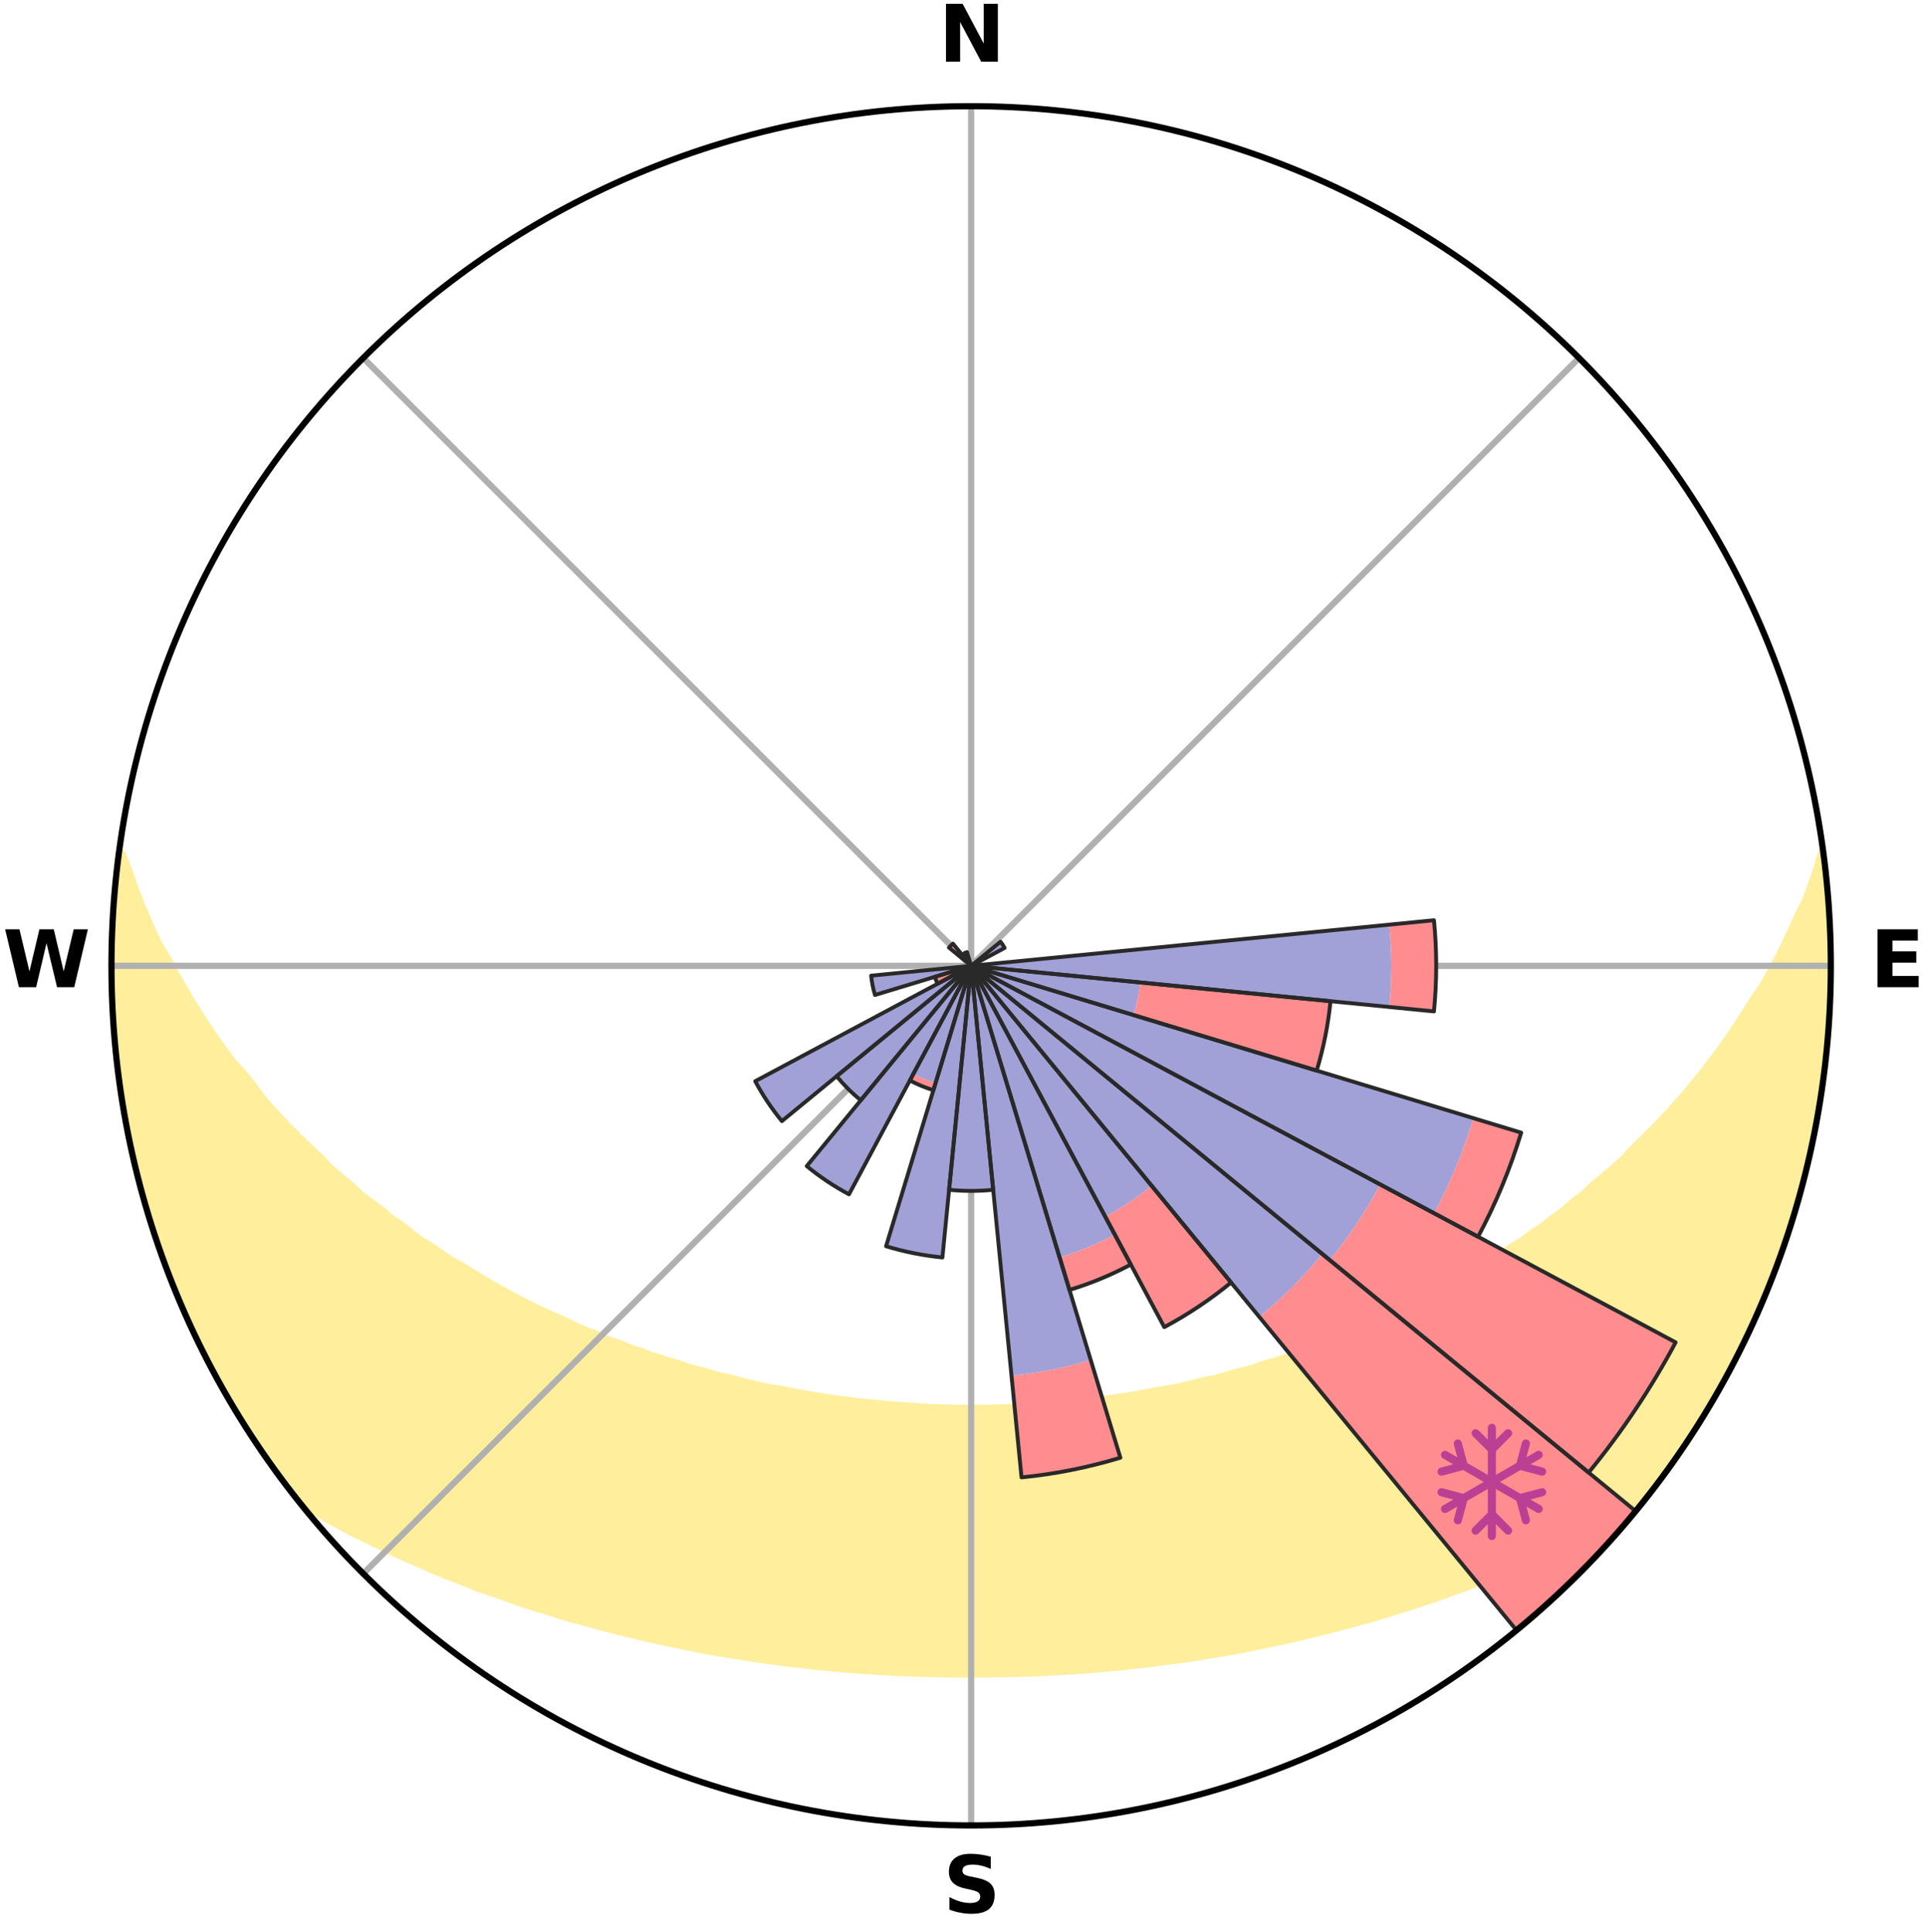 <?xml version="1.0" encoding="utf-8" standalone="no"?>
<!DOCTYPE svg PUBLIC "-//W3C//DTD SVG 1.1//EN"
  "http://www.w3.org/Graphics/SVG/1.1/DTD/svg11.dtd">
<svg xmlns:xlink="http://www.w3.org/1999/xlink" width="248.41pt" height="249.158pt" viewBox="0 0 248.41 249.158" xmlns="http://www.w3.org/2000/svg" version="1.1">
 <title>Ski Rose for Paseky nad Jizerou</title>
 <defs>
  <style type="text/css">*{stroke-linejoin: round; stroke-linecap: butt}</style>
 </defs>
 <g id="figure_1">
  <g id="patch_1">
   <path d="M 0 249.158 
L 248.41 249.158 
L 248.41 0 
L 0 0 
z
" style="fill: #ffffff"/>
  </g>
  <g id="axes_1">
   <g id="patch_2">
    <path d="M 236.135 124.579 
C 236.135 110.018 233.267 95.599 227.695 82.147 
C 222.122 68.695 213.955 56.471 203.659 46.175 
C 193.363 35.879 181.139 27.711 167.687 22.139 
C 154.235 16.567 139.815 13.699 125.255 13.699 
C 110.694 13.699 96.275 16.567 82.823 22.139 
C 69.371 27.711 57.147 35.879 46.851 46.175 
C 36.555 56.471 28.387 68.695 22.815 82.147 
C 17.243 95.599 14.375 110.018 14.375 124.579 
C 14.375 139.14 17.243 153.559 22.815 167.011 
C 28.387 180.463 36.555 192.687 46.851 202.983 
C 57.147 213.279 69.371 221.447 82.823 227.019 
C 96.275 232.591 110.694 235.459 125.255 235.459 
C 139.815 235.459 154.235 232.591 167.687 227.019 
C 181.139 221.447 193.363 213.279 203.659 202.983 
C 213.955 192.687 222.122 180.463 227.695 167.011 
C 233.267 153.559 236.135 139.14 236.135 124.579 
M 125.255 124.579 
C 125.255 124.579 125.255 124.579 125.255 124.579 
C 125.255 124.579 125.255 124.579 125.255 124.579 
C 125.255 124.579 125.255 124.579 125.255 124.579 
C 125.255 124.579 125.255 124.579 125.255 124.579 
C 125.255 124.579 125.255 124.579 125.255 124.579 
C 125.255 124.579 125.255 124.579 125.255 124.579 
C 125.255 124.579 125.255 124.579 125.255 124.579 
C 125.255 124.579 125.255 124.579 125.255 124.579 
C 125.255 124.579 125.255 124.579 125.255 124.579 
C 125.255 124.579 125.255 124.579 125.255 124.579 
C 125.255 124.579 125.255 124.579 125.255 124.579 
C 125.255 124.579 125.255 124.579 125.255 124.579 
C 125.255 124.579 125.255 124.579 125.255 124.579 
C 125.255 124.579 125.255 124.579 125.255 124.579 
C 125.255 124.579 125.255 124.579 125.255 124.579 
C 125.255 124.579 125.255 124.579 125.255 124.579 
z
" style="fill: #ffffff"/>
   </g>
   <g id="PolyCollection_1">
    <defs>
     <path id="m021ea14118" d="M 235.101 -139.041 
L 234.938 -139.019 
L 234.334 -137.007 
L 233.659 -135.017 
L 232.921 -133.053 
L 231.943 -131.104 
L 231.101 -129.2 
L 230.218 -127.328 
L 229.296 -125.487 
L 228.337 -123.679 
L 227.345 -121.906 
L 226.128 -120.175 
L 225.073 -118.474 
L 223.989 -116.809 
L 222.879 -115.179 
L 221.742 -113.586 
L 220.582 -112.029 
L 219.398 -110.509 
L 218.192 -109.027 
L 216.967 -107.581 
L 215.722 -106.173 
L 214.459 -104.803 
L 213.18 -103.47 
L 211.886 -102.175 
L 210.577 -100.917 
L 209.435 -99.644 
L 208.1 -98.458 
L 206.755 -97.31 
L 205.4 -96.198 
L 204.209 -95.059 
L 202.837 -94.019 
L 201.626 -92.945 
L 200.241 -91.974 
L 199.014 -90.965 
L 197.621 -90.062 
L 196.382 -89.116 
L 194.985 -88.28 
L 193.738 -87.396 
L 192.486 -86.541 
L 191.232 -85.716 
L 189.833 -85.005 
L 188.577 -84.238 
L 187.32 -83.499 
L 186.063 -82.787 
L 184.806 -82.102 
L 183.55 -81.443 
L 182.296 -80.81 
L 181.045 -80.202 
L 179.796 -79.619 
L 178.551 -79.06 
L 177.31 -78.524 
L 176.18 -77.915 
L 174.945 -77.424 
L 173.717 -76.956 
L 172.59 -76.411 
L 171.37 -75.983 
L 170.158 -75.576 
L 169.038 -75.091 
L 167.837 -74.721 
L 166.723 -74.274 
L 165.535 -73.94 
L 164.427 -73.528 
L 163.253 -73.227 
L 162.153 -72.85 
L 161.056 -72.488 
L 159.902 -72.233 
L 158.814 -71.902 
L 157.728 -71.587 
L 156.646 -71.287 
L 155.521 -71.085 
L 154.448 -70.811 
L 153.38 -70.552 
L 152.315 -70.305 
L 151.254 -70.072 
L 150.163 -69.924 
L 149.112 -69.712 
L 148.064 -69.513 
L 147.02 -69.324 
L 145.98 -69.147 
L 144.944 -68.98 
L 143.911 -68.823 
L 142.881 -68.676 
L 141.855 -68.539 
L 140.832 -68.411 
L 139.812 -68.292 
L 138.795 -68.182 
L 137.78 -68.08 
L 136.769 -67.987 
L 135.759 -67.902 
L 134.752 -67.824 
L 133.747 -67.755 
L 132.744 -67.692 
L 131.743 -67.638 
L 130.744 -67.572 
L 129.744 -67.535 
L 128.746 -67.505 
L 127.748 -67.482 
L 126.75 -67.466 
L 125.753 -67.457 
L 124.756 -67.457 
L 123.759 -67.468 
L 122.762 -67.487 
L 121.764 -67.512 
L 120.766 -67.544 
L 119.767 -67.583 
L 118.769 -67.65 
L 117.768 -67.707 
L 116.765 -67.772 
L 115.761 -67.844 
L 114.754 -67.923 
L 113.746 -68.01 
L 112.735 -68.106 
L 111.722 -68.209 
L 110.706 -68.321 
L 109.687 -68.442 
L 108.665 -68.572 
L 107.64 -68.711 
L 106.611 -68.859 
L 105.58 -69.018 
L 104.544 -69.187 
L 103.506 -69.366 
L 102.463 -69.556 
L 101.418 -69.757 
L 100.368 -69.97 
L 99.279 -70.12 
L 98.22 -70.355 
L 97.156 -70.603 
L 96.09 -70.863 
L 95.019 -71.138 
L 93.945 -71.426 
L 92.816 -71.643 
L 91.732 -71.959 
L 90.646 -72.29 
L 89.494 -72.547 
L 88.399 -72.909 
L 87.301 -73.288 
L 86.129 -73.59 
L 85.024 -74.002 
L 83.838 -74.337 
L 82.726 -74.784 
L 81.528 -75.155 
L 80.41 -75.64 
L 79.201 -76.048 
L 77.984 -76.476 
L 76.859 -77.021 
L 75.633 -77.49 
L 74.402 -77.981 
L 73.273 -78.59 
L 72.035 -79.125 
L 70.793 -79.684 
L 69.547 -80.267 
L 68.298 -80.875 
L 67.047 -81.507 
L 65.794 -82.166 
L 64.54 -82.851 
L 63.285 -83.562 
L 62.031 -84.301 
L 60.777 -85.067 
L 59.526 -85.862 
L 58.13 -86.602 
L 56.881 -87.455 
L 55.637 -88.338 
L 54.242 -89.173 
L 53.006 -90.118 
L 51.776 -91.093 
L 50.391 -92.028 
L 49.176 -93.066 
L 47.801 -94.069 
L 46.433 -95.109 
L 45.243 -96.246 
L 43.892 -97.355 
L 42.55 -98.502 
L 41.396 -99.739 
L 40.078 -100.957 
L 38.772 -102.213 
L 37.481 -103.506 
L 36.204 -104.837 
L 34.944 -106.205 
L 33.702 -107.611 
L 32.667 -109.085 
L 31.466 -110.562 
L 30.095 -112.051 
L 28.937 -113.605 
L 27.803 -115.196 
L 26.695 -116.822 
L 25.614 -118.485 
L 24.562 -120.183 
L 23.539 -121.916 
L 22.548 -123.683 
L 21.591 -125.484 
L 20.479 -127.323 
L 19.597 -129.192 
L 18.756 -131.093 
L 17.961 -133.023 
L 17.217 -134.982 
L 16.532 -136.966 
L 15.749 -138.996 
L 15.422 -139.039 
L 15.422 -139.039 
L 15.147 -137.124 
L 14.905 -135.205 
L 14.797 -133.272 
L 14.62 -131.346 
L 14.579 -129.411 
L 14.468 -127.48 
L 14.389 -125.547 
L 14.448 -123.612 
L 14.434 -121.677 
L 14.559 -119.746 
L 14.609 -117.812 
L 14.799 -115.886 
L 14.913 -113.954 
L 15.168 -112.036 
L 15.345 -110.109 
L 15.713 -108.208 
L 15.903 -106.28 
L 16.332 -104.391 
L 16.632 -102.48 
L 17.077 -100.597 
L 17.44 -98.695 
L 17.948 -96.828 
L 18.411 -94.949 
L 18.981 -93.099 
L 19.583 -91.261 
L 20.135 -89.407 
L 20.798 -87.589 
L 21.411 -85.753 
L 22.136 -83.959 
L 22.891 -82.178 
L 23.596 -80.377 
L 24.412 -78.623 
L 25.183 -76.847 
L 26.06 -75.123 
L 26.998 -73.43 
L 27.839 -71.686 
L 28.784 -69.999 
L 29.788 -68.345 
L 30.739 -66.66 
L 31.772 -65.024 
L 32.803 -63.387 
L 33.886 -61.783 
L 35.005 -60.204 
L 36.141 -58.638 
L 37.296 -57.086 
L 38.482 -55.557 
L 40.194 -54.461 
L 41.936 -53.418 
L 43.695 -52.421 
L 45.466 -51.466 
L 47.297 -50.6 
L 49.082 -49.724 
L 50.868 -48.883 
L 52.656 -48.076 
L 54.443 -47.301 
L 56.183 -46.508 
L 57.967 -45.796 
L 59.748 -45.113 
L 61.488 -44.414 
L 63.261 -43.787 
L 65.029 -43.188 
L 66.755 -42.566 
L 68.483 -41.975 
L 70.234 -41.452 
L 71.949 -40.906 
L 73.663 -40.39 
L 75.397 -39.937 
L 77.097 -39.46 
L 78.796 -39.012 
L 80.486 -38.579 
L 82.175 -38.173 
L 83.855 -37.782 
L 85.533 -37.417 
L 87.202 -37.064 
L 88.87 -36.737 
L 90.517 -36.391 
L 92.172 -36.094 
L 93.824 -35.821 
L 95.469 -35.558 
L 97.101 -35.286 
L 98.739 -35.063 
L 100.37 -34.848 
L 101.992 -34.628 
L 103.617 -34.451 
L 105.232 -34.264 
L 106.848 -34.109 
L 108.458 -33.953 
L 110.069 -33.834 
L 111.674 -33.709 
L 113.278 -33.609 
L 114.879 -33.514 
L 116.48 -33.448 
L 118.077 -33.382 
L 119.674 -33.331 
L 121.269 -33.296 
L 122.864 -33.274 
L 124.458 -33.269 
L 126.052 -33.268 
L 127.646 -33.277 
L 129.24 -33.301 
L 130.836 -33.328 
L 132.432 -33.379 
L 134.03 -33.445 
L 135.63 -33.519 
L 137.231 -33.615 
L 138.836 -33.706 
L 140.441 -33.832 
L 142.05 -33.959 
L 143.66 -34.115 
L 145.278 -34.262 
L 146.893 -34.45 
L 148.516 -34.634 
L 150.137 -34.855 
L 151.771 -35.062 
L 153.407 -35.293 
L 155.038 -35.565 
L 156.686 -35.821 
L 158.335 -36.101 
L 159.993 -36.391 
L 161.64 -36.737 
L 163.304 -37.072 
L 164.977 -37.417 
L 166.651 -37.789 
L 168.335 -38.174 
L 170.02 -38.587 
L 171.714 -39.013 
L 173.408 -39.468 
L 175.112 -39.938 
L 176.845 -40.391 
L 178.555 -40.914 
L 180.274 -41.454 
L 182.026 -41.977 
L 183.749 -42.574 
L 185.512 -43.147 
L 187.247 -43.789 
L 189.02 -44.416 
L 190.756 -45.12 
L 192.536 -45.803 
L 194.319 -46.516 
L 196.106 -47.259 
L 197.852 -48.078 
L 199.639 -48.885 
L 201.426 -49.726 
L 203.209 -50.603 
L 205.036 -51.473 
L 206.807 -52.428 
L 208.566 -53.424 
L 210.308 -54.467 
L 212.029 -55.556 
L 213.219 -57.082 
L 214.385 -58.626 
L 215.507 -60.203 
L 216.614 -61.79 
L 217.664 -63.415 
L 218.727 -65.031 
L 219.74 -66.678 
L 220.774 -68.314 
L 221.708 -70.008 
L 222.689 -71.676 
L 223.565 -73.402 
L 224.443 -75.126 
L 225.273 -76.873 
L 226.144 -78.601 
L 226.93 -80.369 
L 227.62 -82.178 
L 228.405 -83.947 
L 229.002 -85.79 
L 229.683 -87.599 
L 230.342 -89.417 
L 230.959 -91.251 
L 231.533 -93.098 
L 232.067 -94.958 
L 232.565 -96.827 
L 233.022 -98.707 
L 233.436 -100.596 
L 233.825 -102.49 
L 234.161 -104.395 
L 234.455 -106.305 
L 234.896 -108.193 
L 235.115 -110.116 
L 235.295 -112.042 
L 235.6 -113.954 
L 235.736 -115.884 
L 235.838 -117.816 
L 235.87 -119.75 
L 236.067 -121.677 
L 236.028 -123.612 
L 236.119 -125.547 
L 236.048 -127.48 
L 235.906 -129.41 
L 235.894 -131.346 
L 235.722 -133.273 
L 235.481 -135.193 
L 235.406 -137.129 
L 235.101 -139.041 
z
" style="stroke: #ffee9c"/>
    </defs>
    <g clip-path="url(#paf19ad39e3)">
     <use xlink:href="#m021ea14118" x="0" y="249.158" style="fill: #ffee9c; stroke: #ffee9c"/>
    </g>
   </g>
   <g id="matplotlib.axis_1">
    <g id="xtick_1">
     <g id="line2d_1">
      <path d="M 125.255 124.579 
L 125.255 13.699 
" clip-path="url(#paf19ad39e3)" style="fill: none; stroke: #b0b0b0; stroke-width: 0.8; stroke-linecap: square"/>
     </g>
     <g id="text_1">
      <!-- N -->
      <g transform="translate(121.07 7.958) scale(0.1 -0.1)">
       <defs>
        <path id="DejaVuSans-Bold-4e" d="M 588 4666 
L 1931 4666 
L 3628 1466 
L 3628 4666 
L 4769 4666 
L 4769 0 
L 3425 0 
L 1728 3200 
L 1728 0 
L 588 0 
L 588 4666 
z
" transform="scale(0.016)"/>
       </defs>
       <use xlink:href="#DejaVuSans-Bold-4e"/>
      </g>
     </g>
    </g>
    <g id="xtick_2">
     <g id="line2d_2">
      <path d="M 125.255 124.579 
L 203.659 46.175 
" clip-path="url(#paf19ad39e3)" style="fill: none; stroke: #b0b0b0; stroke-width: 0.8; stroke-linecap: square"/>
     </g>
    </g>
    <g id="xtick_3">
     <g id="line2d_3">
      <path d="M 125.255 124.579 
L 236.135 124.579 
" clip-path="url(#paf19ad39e3)" style="fill: none; stroke: #b0b0b0; stroke-width: 0.8; stroke-linecap: square"/>
     </g>
     <g id="text_2">
      <!-- E -->
      <g transform="translate(241.219 127.338) scale(0.1 -0.1)">
       <defs>
        <path id="DejaVuSans-Bold-45" d="M 588 4666 
L 3834 4666 
L 3834 3756 
L 1791 3756 
L 1791 2888 
L 3713 2888 
L 3713 1978 
L 1791 1978 
L 1791 909 
L 3903 909 
L 3903 0 
L 588 0 
L 588 4666 
z
" transform="scale(0.016)"/>
       </defs>
       <use xlink:href="#DejaVuSans-Bold-45"/>
      </g>
     </g>
    </g>
    <g id="xtick_4">
     <g id="line2d_4">
      <path d="M 125.255 124.579 
L 203.659 202.983 
" clip-path="url(#paf19ad39e3)" style="fill: none; stroke: #b0b0b0; stroke-width: 0.8; stroke-linecap: square"/>
     </g>
    </g>
    <g id="xtick_5">
     <g id="line2d_5">
      <path d="M 125.255 124.579 
L 125.255 235.459 
" clip-path="url(#paf19ad39e3)" style="fill: none; stroke: #b0b0b0; stroke-width: 0.8; stroke-linecap: square"/>
     </g>
     <g id="text_3">
      <!-- S -->
      <g transform="translate(121.654 246.718) scale(0.1 -0.1)">
       <defs>
        <path id="DejaVuSans-Bold-53" d="M 3834 4519 
L 3834 3531 
Q 3450 3703 3084 3790 
Q 2719 3878 2394 3878 
Q 1963 3878 1756 3759 
Q 1550 3641 1550 3391 
Q 1550 3203 1689 3098 
Q 1828 2994 2194 2919 
L 2706 2816 
Q 3484 2659 3812 2340 
Q 4141 2022 4141 1434 
Q 4141 663 3683 286 
Q 3225 -91 2284 -91 
Q 1841 -91 1394 -6 
Q 947 78 500 244 
L 500 1259 
Q 947 1022 1364 901 
Q 1781 781 2169 781 
Q 2563 781 2772 912 
Q 2981 1044 2981 1288 
Q 2981 1506 2839 1625 
Q 2697 1744 2272 1838 
L 1806 1941 
Q 1106 2091 782 2419 
Q 459 2747 459 3303 
Q 459 4000 909 4375 
Q 1359 4750 2203 4750 
Q 2588 4750 2994 4692 
Q 3400 4634 3834 4519 
z
" transform="scale(0.016)"/>
       </defs>
       <use xlink:href="#DejaVuSans-Bold-53"/>
      </g>
     </g>
    </g>
    <g id="xtick_6">
     <g id="line2d_6">
      <path d="M 125.255 124.579 
L 46.851 202.983 
" clip-path="url(#paf19ad39e3)" style="fill: none; stroke: #b0b0b0; stroke-width: 0.8; stroke-linecap: square"/>
     </g>
    </g>
    <g id="xtick_7">
     <g id="line2d_7">
      <path d="M 125.255 124.579 
L 14.375 124.579 
" clip-path="url(#paf19ad39e3)" style="fill: none; stroke: #b0b0b0; stroke-width: 0.8; stroke-linecap: square"/>
     </g>
     <g id="text_4">
      <!-- W -->
      <g transform="translate(0.36 127.338) scale(0.1 -0.1)">
       <defs>
        <path id="DejaVuSans-Bold-57" d="M 191 4666 
L 1344 4666 
L 2150 1275 
L 2950 4666 
L 4109 4666 
L 4909 1275 
L 5716 4666 
L 6859 4666 
L 5759 0 
L 4372 0 
L 3525 3547 
L 2688 0 
L 1300 0 
L 191 4666 
z
" transform="scale(0.016)"/>
       </defs>
       <use xlink:href="#DejaVuSans-Bold-57"/>
      </g>
     </g>
    </g>
    <g id="xtick_8">
     <g id="line2d_8">
      <path d="M 125.255 124.579 
L 46.851 46.175 
" clip-path="url(#paf19ad39e3)" style="fill: none; stroke: #b0b0b0; stroke-width: 0.8; stroke-linecap: square"/>
     </g>
    </g>
   </g>
   <g id="matplotlib.axis_2"/>
   <g id="patch_3">
    <path d="M 125.255 124.579 
C 125.255 124.579 125.255 124.579 125.255 124.579 
C 125.255 124.579 125.255 124.579 125.255 124.579 
L 125.255 124.579 
C 125.255 124.579 125.255 124.579 125.255 124.579 
C 125.255 124.579 125.255 124.579 125.255 124.579 
z
" clip-path="url(#paf19ad39e3)" style="fill: #d9d9d9"/>
   </g>
   <g id="patch_4">
    <path d="M 125.255 124.579 
C 125.255 124.579 125.255 124.579 125.255 124.579 
C 125.255 124.579 125.255 124.579 125.255 124.579 
L 125.255 124.579 
C 125.255 124.579 125.255 124.579 125.255 124.579 
C 125.255 124.579 125.255 124.579 125.255 124.579 
z
" clip-path="url(#paf19ad39e3)" style="fill: #d9d9d9"/>
   </g>
   <g id="patch_5">
    <path d="M 125.255 124.579 
C 125.255 124.579 125.255 124.579 125.255 124.579 
C 125.255 124.579 125.255 124.579 125.255 124.579 
L 125.255 124.579 
C 125.255 124.579 125.255 124.579 125.255 124.579 
C 125.255 124.579 125.255 124.579 125.255 124.579 
z
" clip-path="url(#paf19ad39e3)" style="fill: #d9d9d9"/>
   </g>
   <g id="patch_6">
    <path d="M 125.255 124.579 
C 125.255 124.579 125.255 124.579 125.255 124.579 
C 125.255 124.579 125.255 124.579 125.255 124.579 
L 125.255 124.579 
C 125.255 124.579 125.255 124.579 125.255 124.579 
C 125.255 124.579 125.255 124.579 125.255 124.579 
z
" clip-path="url(#paf19ad39e3)" style="fill: #d9d9d9"/>
   </g>
   <g id="patch_7">
    <path d="M 125.255 124.579 
C 125.255 124.579 125.255 124.579 125.255 124.579 
C 125.255 124.579 125.255 124.579 125.255 124.579 
L 125.255 124.579 
C 125.255 124.579 125.255 124.579 125.255 124.579 
C 125.255 124.579 125.255 124.579 125.255 124.579 
z
" clip-path="url(#paf19ad39e3)" style="fill: #d9d9d9"/>
   </g>
   <g id="patch_8">
    <path d="M 125.255 124.579 
C 125.255 124.579 125.255 124.579 125.255 124.579 
C 125.255 124.579 125.255 124.579 125.255 124.579 
L 125.255 124.579 
C 125.255 124.579 125.255 124.579 125.255 124.579 
C 125.255 124.579 125.255 124.579 125.255 124.579 
z
" clip-path="url(#paf19ad39e3)" style="fill: #d9d9d9"/>
   </g>
   <g id="patch_9">
    <path d="M 125.255 124.579 
C 125.255 124.579 125.255 124.579 125.255 124.579 
C 125.255 124.579 125.255 124.579 125.255 124.579 
L 125.255 124.579 
C 125.255 124.579 125.255 124.579 125.255 124.579 
C 125.255 124.579 125.255 124.579 125.255 124.579 
z
" clip-path="url(#paf19ad39e3)" style="fill: #d9d9d9"/>
   </g>
   <g id="patch_10">
    <path d="M 125.255 124.579 
C 125.255 124.579 125.255 124.579 125.255 124.579 
C 125.255 124.579 125.255 124.579 125.255 124.579 
L 125.255 124.579 
C 125.255 124.579 125.255 124.579 125.255 124.579 
C 125.255 124.579 125.255 124.579 125.255 124.579 
z
" clip-path="url(#paf19ad39e3)" style="fill: #d9d9d9"/>
   </g>
   <g id="patch_11">
    <path d="M 125.255 124.579 
C 125.255 124.579 125.255 124.579 125.255 124.579 
C 125.255 124.579 125.255 124.579 125.255 124.579 
L 125.255 124.579 
C 125.255 124.579 125.255 124.579 125.255 124.579 
C 125.255 124.579 125.255 124.579 125.255 124.579 
z
" clip-path="url(#paf19ad39e3)" style="fill: #d9d9d9"/>
   </g>
   <g id="patch_12">
    <path d="M 125.255 124.579 
C 125.255 124.579 125.255 124.579 125.255 124.579 
C 125.255 124.579 125.255 124.579 125.255 124.579 
L 125.255 124.579 
C 125.255 124.579 125.255 124.579 125.255 124.579 
C 125.255 124.579 125.255 124.579 125.255 124.579 
z
" clip-path="url(#paf19ad39e3)" style="fill: #d9d9d9"/>
   </g>
   <g id="patch_13">
    <path d="M 125.255 124.579 
C 125.255 124.579 125.255 124.579 125.255 124.579 
C 125.255 124.579 125.255 124.579 125.255 124.579 
L 125.255 124.579 
C 125.255 124.579 125.255 124.579 125.255 124.579 
C 125.255 124.579 125.255 124.579 125.255 124.579 
z
" clip-path="url(#paf19ad39e3)" style="fill: #d9d9d9"/>
   </g>
   <g id="patch_14">
    <path d="M 125.255 124.579 
C 125.255 124.579 125.255 124.579 125.255 124.579 
C 125.255 124.579 125.255 124.579 125.255 124.579 
L 125.255 124.579 
C 125.255 124.579 125.255 124.579 125.255 124.579 
C 125.255 124.579 125.255 124.579 125.255 124.579 
z
" clip-path="url(#paf19ad39e3)" style="fill: #d9d9d9"/>
   </g>
   <g id="patch_15">
    <path d="M 125.255 124.579 
C 125.255 124.579 125.255 124.579 125.255 124.579 
C 125.255 124.579 125.255 124.579 125.255 124.579 
L 125.255 124.579 
C 125.255 124.579 125.255 124.579 125.255 124.579 
C 125.255 124.579 125.255 124.579 125.255 124.579 
z
" clip-path="url(#paf19ad39e3)" style="fill: #d9d9d9"/>
   </g>
   <g id="patch_16">
    <path d="M 125.255 124.579 
C 125.255 124.579 125.255 124.579 125.255 124.579 
C 125.255 124.579 125.255 124.579 125.255 124.579 
L 125.255 124.579 
C 125.255 124.579 125.255 124.579 125.255 124.579 
C 125.255 124.579 125.255 124.579 125.255 124.579 
z
" clip-path="url(#paf19ad39e3)" style="fill: #d9d9d9"/>
   </g>
   <g id="patch_17">
    <path d="M 125.255 124.579 
C 125.255 124.579 125.255 124.579 125.255 124.579 
C 125.255 124.579 125.255 124.579 125.255 124.579 
L 125.255 124.579 
C 125.255 124.579 125.255 124.579 125.255 124.579 
C 125.255 124.579 125.255 124.579 125.255 124.579 
z
" clip-path="url(#paf19ad39e3)" style="fill: #d9d9d9"/>
   </g>
   <g id="patch_18">
    <path d="M 125.255 124.579 
C 125.255 124.579 125.255 124.579 125.255 124.579 
C 125.255 124.579 125.255 124.579 125.255 124.579 
L 125.255 124.579 
C 125.255 124.579 125.255 124.579 125.255 124.579 
C 125.255 124.579 125.255 124.579 125.255 124.579 
z
" clip-path="url(#paf19ad39e3)" style="fill: #d9d9d9"/>
   </g>
   <g id="patch_19">
    <path d="M 125.255 124.579 
C 125.255 124.579 125.255 124.579 125.255 124.579 
C 125.255 124.579 125.255 124.579 125.255 124.579 
L 125.255 124.579 
C 125.255 124.579 125.255 124.579 125.255 124.579 
C 125.255 124.579 125.255 124.579 125.255 124.579 
z
" clip-path="url(#paf19ad39e3)" style="fill: #d9d9d9"/>
   </g>
   <g id="patch_20">
    <path d="M 125.255 124.579 
C 125.255 124.579 125.255 124.579 125.255 124.579 
C 125.255 124.579 125.255 124.579 125.255 124.579 
L 125.255 124.579 
C 125.255 124.579 125.255 124.579 125.255 124.579 
C 125.255 124.579 125.255 124.579 125.255 124.579 
z
" clip-path="url(#paf19ad39e3)" style="fill: #d9d9d9"/>
   </g>
   <g id="patch_21">
    <path d="M 125.255 124.579 
C 125.255 124.579 125.255 124.579 125.255 124.579 
C 125.255 124.579 125.255 124.579 125.255 124.579 
L 125.255 124.579 
C 125.255 124.579 125.255 124.579 125.255 124.579 
C 125.255 124.579 125.255 124.579 125.255 124.579 
z
" clip-path="url(#paf19ad39e3)" style="fill: #d9d9d9"/>
   </g>
   <g id="patch_22">
    <path d="M 125.255 124.579 
C 125.255 124.579 125.255 124.579 125.255 124.579 
C 125.255 124.579 125.255 124.579 125.255 124.579 
L 125.255 124.579 
C 125.255 124.579 125.255 124.579 125.255 124.579 
C 125.255 124.579 125.255 124.579 125.255 124.579 
z
" clip-path="url(#paf19ad39e3)" style="fill: #d9d9d9"/>
   </g>
   <g id="patch_23">
    <path d="M 125.255 124.579 
C 125.255 124.579 125.255 124.579 125.255 124.579 
C 125.255 124.579 125.255 124.579 125.255 124.579 
L 125.255 124.579 
C 125.255 124.579 125.255 124.579 125.255 124.579 
C 125.255 124.579 125.255 124.579 125.255 124.579 
z
" clip-path="url(#paf19ad39e3)" style="fill: #d9d9d9"/>
   </g>
   <g id="patch_24">
    <path d="M 125.255 124.579 
C 125.255 124.579 125.255 124.579 125.255 124.579 
C 125.255 124.579 125.255 124.579 125.255 124.579 
L 125.255 124.579 
C 125.255 124.579 125.255 124.579 125.255 124.579 
C 125.255 124.579 125.255 124.579 125.255 124.579 
z
" clip-path="url(#paf19ad39e3)" style="fill: #d9d9d9"/>
   </g>
   <g id="patch_25">
    <path d="M 125.255 124.579 
C 125.255 124.579 125.255 124.579 125.255 124.579 
C 125.255 124.579 125.255 124.579 125.255 124.579 
L 125.255 124.579 
C 125.255 124.579 125.255 124.579 125.255 124.579 
C 125.255 124.579 125.255 124.579 125.255 124.579 
z
" clip-path="url(#paf19ad39e3)" style="fill: #d9d9d9"/>
   </g>
   <g id="patch_26">
    <path d="M 125.255 124.579 
C 125.255 124.579 125.255 124.579 125.255 124.579 
C 125.255 124.579 125.255 124.579 125.255 124.579 
L 125.255 124.579 
C 125.255 124.579 125.255 124.579 125.255 124.579 
C 125.255 124.579 125.255 124.579 125.255 124.579 
z
" clip-path="url(#paf19ad39e3)" style="fill: #d9d9d9"/>
   </g>
   <g id="patch_27">
    <path d="M 125.255 124.579 
C 125.255 124.579 125.255 124.579 125.255 124.579 
C 125.255 124.579 125.255 124.579 125.255 124.579 
L 125.255 124.579 
C 125.255 124.579 125.255 124.579 125.255 124.579 
C 125.255 124.579 125.255 124.579 125.255 124.579 
z
" clip-path="url(#paf19ad39e3)" style="fill: #d9d9d9"/>
   </g>
   <g id="patch_28">
    <path d="M 125.255 124.579 
C 125.255 124.579 125.255 124.579 125.255 124.579 
C 125.255 124.579 125.255 124.579 125.255 124.579 
L 125.255 124.579 
C 125.255 124.579 125.255 124.579 125.255 124.579 
C 125.255 124.579 125.255 124.579 125.255 124.579 
z
" clip-path="url(#paf19ad39e3)" style="fill: #d9d9d9"/>
   </g>
   <g id="patch_29">
    <path d="M 125.255 124.579 
C 125.255 124.579 125.255 124.579 125.255 124.579 
C 125.255 124.579 125.255 124.579 125.255 124.579 
L 125.255 124.579 
C 125.255 124.579 125.255 124.579 125.255 124.579 
C 125.255 124.579 125.255 124.579 125.255 124.579 
z
" clip-path="url(#paf19ad39e3)" style="fill: #d9d9d9"/>
   </g>
   <g id="patch_30">
    <path d="M 125.255 124.579 
C 125.255 124.579 125.255 124.579 125.255 124.579 
C 125.255 124.579 125.255 124.579 125.255 124.579 
L 125.255 124.579 
C 125.255 124.579 125.255 124.579 125.255 124.579 
C 125.255 124.579 125.255 124.579 125.255 124.579 
z
" clip-path="url(#paf19ad39e3)" style="fill: #d9d9d9"/>
   </g>
   <g id="patch_31">
    <path d="M 125.255 124.579 
C 125.255 124.579 125.255 124.579 125.255 124.579 
C 125.255 124.579 125.255 124.579 125.255 124.579 
L 125.255 124.579 
C 125.255 124.579 125.255 124.579 125.255 124.579 
C 125.255 124.579 125.255 124.579 125.255 124.579 
z
" clip-path="url(#paf19ad39e3)" style="fill: #d9d9d9"/>
   </g>
   <g id="patch_32">
    <path d="M 125.255 124.579 
C 125.255 124.579 125.255 124.579 125.255 124.579 
C 125.255 124.579 125.255 124.579 125.255 124.579 
L 125.255 124.579 
C 125.255 124.579 125.255 124.579 125.255 124.579 
C 125.255 124.579 125.255 124.579 125.255 124.579 
z
" clip-path="url(#paf19ad39e3)" style="fill: #d9d9d9"/>
   </g>
   <g id="patch_33">
    <path d="M 125.255 124.579 
C 125.255 124.579 125.255 124.579 125.255 124.579 
C 125.255 124.579 125.255 124.579 125.255 124.579 
L 125.255 124.579 
C 125.255 124.579 125.255 124.579 125.255 124.579 
C 125.255 124.579 125.255 124.579 125.255 124.579 
z
" clip-path="url(#paf19ad39e3)" style="fill: #d9d9d9"/>
   </g>
   <g id="patch_34">
    <path d="M 125.255 124.579 
C 125.255 124.579 125.255 124.579 125.255 124.579 
C 125.255 124.579 125.255 124.579 125.255 124.579 
L 125.255 124.579 
C 125.255 124.579 125.255 124.579 125.255 124.579 
C 125.255 124.579 125.255 124.579 125.255 124.579 
z
" clip-path="url(#paf19ad39e3)" style="fill: #d9d9d9"/>
   </g>
   <g id="patch_35">
    <path d="M 125.255 124.579 
C 125.255 124.579 125.255 124.579 125.255 124.579 
C 125.255 124.579 125.255 124.579 125.255 124.579 
L 125.255 124.579 
C 125.255 124.579 125.255 124.579 125.255 124.579 
C 125.255 124.579 125.255 124.579 125.255 124.579 
z
" clip-path="url(#paf19ad39e3)" style="fill: #a1a1d8"/>
   </g>
   <g id="patch_36">
    <path d="M 125.255 124.579 
C 125.255 124.579 125.255 124.579 125.255 124.579 
C 125.255 124.579 125.255 124.579 125.255 124.579 
L 125.255 124.579 
C 125.255 124.579 125.255 124.579 125.255 124.579 
C 125.255 124.579 125.255 124.579 125.255 124.579 
z
" clip-path="url(#paf19ad39e3)" style="fill: #a1a1d8"/>
   </g>
   <g id="patch_37">
    <path d="M 125.255 124.579 
C 125.255 124.579 125.255 124.579 125.255 124.579 
C 125.255 124.579 125.255 124.579 125.255 124.579 
L 125.255 124.579 
C 125.255 124.579 125.255 124.579 125.255 124.579 
C 125.255 124.579 125.255 124.579 125.255 124.579 
z
" clip-path="url(#paf19ad39e3)" style="fill: #a1a1d8"/>
   </g>
   <g id="patch_38">
    <path d="M 125.255 124.579 
C 125.255 124.579 125.255 124.579 125.255 124.579 
C 125.255 124.579 125.255 124.579 125.255 124.579 
L 125.255 124.579 
C 125.255 124.579 125.255 124.579 125.255 124.579 
C 125.255 124.579 125.255 124.579 125.255 124.579 
z
" clip-path="url(#paf19ad39e3)" style="fill: #a1a1d8"/>
   </g>
   <g id="patch_39">
    <path d="M 125.255 124.579 
C 125.255 124.579 125.255 124.579 125.255 124.579 
C 125.255 124.579 125.255 124.579 125.255 124.579 
L 125.255 124.579 
C 125.255 124.579 125.255 124.579 125.255 124.579 
C 125.255 124.579 125.255 124.579 125.255 124.579 
z
" clip-path="url(#paf19ad39e3)" style="fill: #a1a1d8"/>
   </g>
   <g id="patch_40">
    <path d="M 125.255 124.579 
C 125.255 124.579 125.255 124.579 125.255 124.579 
C 125.255 124.579 125.255 124.579 125.255 124.579 
L 129.574 122.27 
C 129.499 122.129 129.416 121.991 129.327 121.858 
C 129.238 121.725 129.142 121.596 129.041 121.472 
z
" clip-path="url(#paf19ad39e3)" style="fill: #a1a1d8"/>
   </g>
   <g id="patch_41">
    <path d="M 125.255 124.579 
C 125.255 124.579 125.255 124.579 125.255 124.579 
C 125.255 124.579 125.255 124.579 125.255 124.579 
L 125.255 124.579 
C 125.255 124.579 125.255 124.579 125.255 124.579 
C 125.255 124.579 125.255 124.579 125.255 124.579 
z
" clip-path="url(#paf19ad39e3)" style="fill: #a1a1d8"/>
   </g>
   <g id="patch_42">
    <path d="M 125.255 124.579 
C 125.255 124.579 125.255 124.579 125.255 124.579 
C 125.255 124.579 125.255 124.579 125.255 124.579 
L 125.255 124.579 
C 125.255 124.579 125.255 124.579 125.255 124.579 
C 125.255 124.579 125.255 124.579 125.255 124.579 
z
" clip-path="url(#paf19ad39e3)" style="fill: #a1a1d8"/>
   </g>
   <g id="patch_43">
    <path d="M 125.255 124.579 
C 125.255 124.579 125.255 124.579 125.255 124.579 
C 125.255 124.579 125.255 124.579 125.255 124.579 
L 179.184 129.891 
C 179.358 128.125 179.445 126.353 179.445 124.579 
C 179.445 122.805 179.358 121.033 179.184 119.268 
z
" clip-path="url(#paf19ad39e3)" style="fill: #a1a1d8"/>
   </g>
   <g id="patch_44">
    <path d="M 125.255 124.579 
C 125.255 124.579 125.255 124.579 125.255 124.579 
C 125.255 124.579 125.255 124.579 125.255 124.579 
L 146.214 130.937 
C 146.422 130.251 146.597 129.555 146.736 128.852 
C 146.876 128.149 146.981 127.439 147.052 126.726 
z
" clip-path="url(#paf19ad39e3)" style="fill: #a1a1d8"/>
   </g>
   <g id="patch_45">
    <path d="M 125.255 124.579 
C 125.255 124.579 125.255 124.579 125.255 124.579 
C 125.255 124.579 125.255 124.579 125.255 124.579 
L 184.97 156.498 
C 186.015 154.543 186.963 152.538 187.811 150.491 
C 188.659 148.443 189.406 146.355 190.05 144.234 
z
" clip-path="url(#paf19ad39e3)" style="fill: #a1a1d8"/>
   </g>
   <g id="patch_46">
    <path d="M 125.255 124.579 
C 125.255 124.579 125.255 124.579 125.255 124.579 
C 125.255 124.579 125.255 124.579 125.255 124.579 
L 171.511 162.541 
C 172.754 161.027 173.921 159.452 175.009 157.824 
C 176.097 156.195 177.105 154.514 178.028 152.787 
z
" clip-path="url(#paf19ad39e3)" style="fill: #a1a1d8"/>
   </g>
   <g id="patch_47">
    <path d="M 125.255 124.579 
C 125.255 124.579 125.255 124.579 125.255 124.579 
C 125.255 124.579 125.255 124.579 125.255 124.579 
L 162.427 169.874 
C 163.91 168.657 165.332 167.368 166.688 166.012 
C 168.044 164.656 169.333 163.234 170.549 161.751 
z
" clip-path="url(#paf19ad39e3)" style="fill: #a1a1d8"/>
   </g>
   <g id="patch_48">
    <path d="M 125.255 124.579 
C 125.255 124.579 125.255 124.579 125.255 124.579 
C 125.255 124.579 125.255 124.579 125.255 124.579 
L 142.553 156.942 
C 143.613 156.376 144.644 155.758 145.642 155.091 
C 146.641 154.424 147.606 153.708 148.535 152.946 
z
" clip-path="url(#paf19ad39e3)" style="fill: #a1a1d8"/>
   </g>
   <g id="patch_49">
    <path d="M 125.255 124.579 
C 125.255 124.579 125.255 124.579 125.255 124.579 
C 125.255 124.579 125.255 124.579 125.255 124.579 
L 136.666 162.197 
C 137.898 161.824 139.11 161.39 140.299 160.898 
C 141.487 160.405 142.651 159.855 143.786 159.248 
z
" clip-path="url(#paf19ad39e3)" style="fill: #a1a1d8"/>
   </g>
   <g id="patch_50">
    <path d="M 125.255 124.579 
C 125.255 124.579 125.255 124.579 125.255 124.579 
C 125.255 124.579 125.255 124.579 125.255 124.579 
L 130.463 177.459 
C 132.194 177.289 133.915 177.034 135.621 176.694 
C 137.327 176.355 139.015 175.932 140.679 175.427 
z
" clip-path="url(#paf19ad39e3)" style="fill: #a1a1d8"/>
   </g>
   <g id="patch_51">
    <path d="M 125.255 124.579 
C 125.255 124.579 125.255 124.579 125.255 124.579 
C 125.255 124.579 125.255 124.579 125.255 124.579 
L 122.409 153.472 
C 123.355 153.566 124.305 153.612 125.255 153.612 
C 126.205 153.612 127.155 153.566 128.101 153.472 
z
" clip-path="url(#paf19ad39e3)" style="fill: #a1a1d8"/>
   </g>
   <g id="patch_52">
    <path d="M 125.255 124.579 
C 125.255 124.579 125.255 124.579 125.255 124.579 
C 125.255 124.579 125.255 124.579 125.255 124.579 
L 114.282 160.752 
C 115.466 161.111 116.667 161.412 117.88 161.653 
C 119.094 161.894 120.318 162.076 121.55 162.197 
z
" clip-path="url(#paf19ad39e3)" style="fill: #a1a1d8"/>
   </g>
   <g id="patch_53">
    <path d="M 125.255 124.579 
C 125.255 124.579 125.255 124.579 125.255 124.579 
C 125.255 124.579 125.255 124.579 125.255 124.579 
L 117.799 138.527 
C 118.256 138.771 118.724 138.993 119.202 139.191 
C 119.681 139.389 120.168 139.563 120.664 139.714 
z
" clip-path="url(#paf19ad39e3)" style="fill: #a1a1d8"/>
   </g>
   <g id="patch_54">
    <path d="M 125.255 124.579 
C 125.255 124.579 125.255 124.579 125.255 124.579 
C 125.255 124.579 125.255 124.579 125.255 124.579 
L 104.052 150.415 
C 104.898 151.109 105.777 151.761 106.686 152.369 
C 107.596 152.976 108.535 153.539 109.5 154.055 
z
" clip-path="url(#paf19ad39e3)" style="fill: #a1a1d8"/>
   </g>
   <g id="patch_55">
    <path d="M 125.255 124.579 
C 125.255 124.579 125.255 124.579 125.255 124.579 
C 125.255 124.579 125.255 124.579 125.255 124.579 
L 107.906 138.817 
C 108.372 139.385 108.866 139.929 109.385 140.449 
C 109.905 140.968 110.449 141.462 111.017 141.928 
z
" clip-path="url(#paf19ad39e3)" style="fill: #a1a1d8"/>
   </g>
   <g id="patch_56">
    <path d="M 125.255 124.579 
C 125.255 124.579 125.255 124.579 125.255 124.579 
C 125.255 124.579 125.255 124.579 125.255 124.579 
L 97.406 139.464 
C 97.893 140.376 98.425 141.263 98.999 142.122 
C 99.574 142.982 100.19 143.812 100.845 144.611 
z
" clip-path="url(#paf19ad39e3)" style="fill: #a1a1d8"/>
   </g>
   <g id="patch_57">
    <path d="M 125.255 124.579 
C 125.255 124.579 125.255 124.579 125.255 124.579 
C 125.255 124.579 125.255 124.579 125.255 124.579 
L 125.255 124.579 
C 125.255 124.579 125.255 124.579 125.255 124.579 
C 125.255 124.579 125.255 124.579 125.255 124.579 
z
" clip-path="url(#paf19ad39e3)" style="fill: #a1a1d8"/>
   </g>
   <g id="patch_58">
    <path d="M 125.255 124.579 
C 125.255 124.579 125.255 124.579 125.255 124.579 
C 125.255 124.579 125.255 124.579 125.255 124.579 
L 112.36 125.849 
C 112.401 126.271 112.463 126.691 112.546 127.107 
C 112.629 127.523 112.732 127.935 112.855 128.34 
z
" clip-path="url(#paf19ad39e3)" style="fill: #a1a1d8"/>
   </g>
   <g id="patch_59">
    <path d="M 125.255 124.579 
C 125.255 124.579 125.255 124.579 125.255 124.579 
C 125.255 124.579 125.255 124.579 125.255 124.579 
L 125.255 124.579 
C 125.255 124.579 125.255 124.579 125.255 124.579 
C 125.255 124.579 125.255 124.579 125.255 124.579 
z
" clip-path="url(#paf19ad39e3)" style="fill: #a1a1d8"/>
   </g>
   <g id="patch_60">
    <path d="M 125.255 124.579 
C 125.255 124.579 125.255 124.579 125.255 124.579 
C 125.255 124.579 125.255 124.579 125.255 124.579 
L 125.255 124.579 
C 125.255 124.579 125.255 124.579 125.255 124.579 
C 125.255 124.579 125.255 124.579 125.255 124.579 
z
" clip-path="url(#paf19ad39e3)" style="fill: #a1a1d8"/>
   </g>
   <g id="patch_61">
    <path d="M 125.255 124.579 
C 125.255 124.579 125.255 124.579 125.255 124.579 
C 125.255 124.579 125.255 124.579 125.255 124.579 
L 125.255 124.579 
C 125.255 124.579 125.255 124.579 125.255 124.579 
C 125.255 124.579 125.255 124.579 125.255 124.579 
z
" clip-path="url(#paf19ad39e3)" style="fill: #a1a1d8"/>
   </g>
   <g id="patch_62">
    <path d="M 125.255 124.579 
C 125.255 124.579 125.255 124.579 125.255 124.579 
C 125.255 124.579 125.255 124.579 125.255 124.579 
L 125.255 124.579 
C 125.255 124.579 125.255 124.579 125.255 124.579 
C 125.255 124.579 125.255 124.579 125.255 124.579 
z
" clip-path="url(#paf19ad39e3)" style="fill: #a1a1d8"/>
   </g>
   <g id="patch_63">
    <path d="M 125.255 124.579 
C 125.255 124.579 125.255 124.579 125.255 124.579 
C 125.255 124.579 125.255 124.579 125.255 124.579 
L 125.255 124.579 
C 125.255 124.579 125.255 124.579 125.255 124.579 
C 125.255 124.579 125.255 124.579 125.255 124.579 
z
" clip-path="url(#paf19ad39e3)" style="fill: #a1a1d8"/>
   </g>
   <g id="patch_64">
    <path d="M 125.255 124.579 
C 125.255 124.579 125.255 124.579 125.255 124.579 
C 125.255 124.579 125.255 124.579 125.255 124.579 
L 125.255 124.579 
C 125.255 124.579 125.255 124.579 125.255 124.579 
C 125.255 124.579 125.255 124.579 125.255 124.579 
z
" clip-path="url(#paf19ad39e3)" style="fill: #a1a1d8"/>
   </g>
   <g id="patch_65">
    <path d="M 125.255 124.579 
C 125.255 124.579 125.255 124.579 125.255 124.579 
C 125.255 124.579 125.255 124.579 125.255 124.579 
L 124.718 122.808 
C 124.66 122.825 124.602 122.846 124.546 122.869 
C 124.49 122.892 124.436 122.918 124.382 122.947 
z
" clip-path="url(#paf19ad39e3)" style="fill: #a1a1d8"/>
   </g>
   <g id="patch_66">
    <path d="M 125.255 124.579 
C 125.255 124.579 125.255 124.579 125.255 124.579 
C 125.255 124.579 125.255 124.579 125.255 124.579 
L 125.255 124.579 
C 125.255 124.579 125.255 124.579 125.255 124.579 
C 125.255 124.579 125.255 124.579 125.255 124.579 
z
" clip-path="url(#paf19ad39e3)" style="fill: #a1a1d8"/>
   </g>
   <g id="patch_67">
    <path d="M 125.255 124.579 
C 125.255 124.579 125.255 124.579 125.255 124.579 
C 125.255 124.579 125.255 124.579 125.255 124.579 
L 125.255 124.579 
C 125.255 124.579 125.255 124.579 125.255 124.579 
C 125.255 124.579 125.255 124.579 125.255 124.579 
z
" clip-path="url(#paf19ad39e3)" style="fill: #ff8c8e"/>
   </g>
   <g id="patch_68">
    <path d="M 125.255 124.579 
C 125.255 124.579 125.255 124.579 125.255 124.579 
C 125.255 124.579 125.255 124.579 125.255 124.579 
L 125.255 124.579 
C 125.255 124.579 125.255 124.579 125.255 124.579 
C 125.255 124.579 125.255 124.579 125.255 124.579 
z
" clip-path="url(#paf19ad39e3)" style="fill: #ff8c8e"/>
   </g>
   <g id="patch_69">
    <path d="M 125.255 124.579 
C 125.255 124.579 125.255 124.579 125.255 124.579 
C 125.255 124.579 125.255 124.579 125.255 124.579 
L 125.255 124.579 
C 125.255 124.579 125.255 124.579 125.255 124.579 
C 125.255 124.579 125.255 124.579 125.255 124.579 
z
" clip-path="url(#paf19ad39e3)" style="fill: #ff8c8e"/>
   </g>
   <g id="patch_70">
    <path d="M 125.255 124.579 
C 125.255 124.579 125.255 124.579 125.255 124.579 
C 125.255 124.579 125.255 124.579 125.255 124.579 
L 125.255 124.579 
C 125.255 124.579 125.255 124.579 125.255 124.579 
C 125.255 124.579 125.255 124.579 125.255 124.579 
z
" clip-path="url(#paf19ad39e3)" style="fill: #ff8c8e"/>
   </g>
   <g id="patch_71">
    <path d="M 125.255 124.579 
C 125.255 124.579 125.255 124.579 125.255 124.579 
C 125.255 124.579 125.255 124.579 125.255 124.579 
L 125.255 124.579 
C 125.255 124.579 125.255 124.579 125.255 124.579 
C 125.255 124.579 125.255 124.579 125.255 124.579 
z
" clip-path="url(#paf19ad39e3)" style="fill: #ff8c8e"/>
   </g>
   <g id="patch_72">
    <path d="M 129.041 121.472 
C 129.142 121.596 129.238 121.725 129.327 121.858 
C 129.416 121.991 129.499 122.129 129.574 122.27 
L 129.574 122.27 
C 129.499 122.129 129.416 121.991 129.327 121.858 
C 129.238 121.725 129.142 121.596 129.041 121.472 
z
" clip-path="url(#paf19ad39e3)" style="fill: #ff8c8e"/>
   </g>
   <g id="patch_73">
    <path d="M 125.255 124.579 
C 125.255 124.579 125.255 124.579 125.255 124.579 
C 125.255 124.579 125.255 124.579 125.255 124.579 
L 125.255 124.579 
C 125.255 124.579 125.255 124.579 125.255 124.579 
C 125.255 124.579 125.255 124.579 125.255 124.579 
z
" clip-path="url(#paf19ad39e3)" style="fill: #ff8c8e"/>
   </g>
   <g id="patch_74">
    <path d="M 125.255 124.579 
C 125.255 124.579 125.255 124.579 125.255 124.579 
C 125.255 124.579 125.255 124.579 125.255 124.579 
L 125.255 124.579 
C 125.255 124.579 125.255 124.579 125.255 124.579 
C 125.255 124.579 125.255 124.579 125.255 124.579 
z
" clip-path="url(#paf19ad39e3)" style="fill: #ff8c8e"/>
   </g>
   <g id="patch_75">
    <path d="M 179.184 119.268 
C 179.358 121.033 179.445 122.805 179.445 124.579 
C 179.445 126.353 179.358 128.125 179.184 129.891 
L 184.948 130.458 
C 185.141 128.504 185.237 126.542 185.237 124.579 
C 185.237 122.616 185.141 120.654 184.948 118.7 
z
" clip-path="url(#paf19ad39e3)" style="fill: #ff8c8e"/>
   </g>
   <g id="patch_76">
    <path d="M 147.052 126.726 
C 146.981 127.439 146.876 128.149 146.736 128.852 
C 146.597 129.555 146.422 130.251 146.214 130.937 
L 169.822 138.098 
C 170.264 136.64 170.635 135.16 170.932 133.665 
C 171.23 132.17 171.454 130.661 171.603 129.144 
z
" clip-path="url(#paf19ad39e3)" style="fill: #ff8c8e"/>
   </g>
   <g id="patch_77">
    <path d="M 190.05 144.234 
C 189.406 146.355 188.659 148.443 187.811 150.491 
C 186.963 152.538 186.015 154.543 184.97 156.498 
L 190.637 159.527 
C 191.781 157.386 192.819 155.192 193.748 152.95 
C 194.676 150.708 195.494 148.422 196.199 146.1 
z
" clip-path="url(#paf19ad39e3)" style="fill: #ff8c8e"/>
   </g>
   <g id="patch_78">
    <path d="M 178.028 152.787 
C 177.105 154.514 176.097 156.195 175.009 157.824 
C 173.921 159.452 172.754 161.027 171.511 162.541 
L 204.899 189.941 
C 207.038 187.334 209.048 184.624 210.922 181.82 
C 212.796 179.016 214.53 176.122 216.12 173.148 
z
" clip-path="url(#paf19ad39e3)" style="fill: #ff8c8e"/>
   </g>
   <g id="patch_79">
    <path d="M 170.549 161.751 
C 169.333 163.234 168.044 164.656 166.688 166.012 
C 165.332 167.368 163.91 168.657 162.427 169.874 
L 195.596 210.29 
C 198.402 207.988 201.093 205.549 203.659 202.983 
C 206.225 200.417 208.664 197.726 210.966 194.921 
z
" clip-path="url(#paf19ad39e3)" style="fill: #ff8c8e"/>
   </g>
   <g id="patch_80">
    <path d="M 148.535 152.946 
C 147.606 153.708 146.641 154.424 145.642 155.091 
C 144.644 155.758 143.613 156.376 142.553 156.942 
L 150.166 171.184 
C 151.691 170.369 153.176 169.479 154.614 168.518 
C 156.052 167.557 157.442 166.526 158.78 165.429 
z
" clip-path="url(#paf19ad39e3)" style="fill: #ff8c8e"/>
   </g>
   <g id="patch_81">
    <path d="M 143.786 159.248 
C 142.651 159.855 141.487 160.405 140.299 160.898 
C 139.11 161.39 137.898 161.824 136.666 162.197 
L 137.937 166.385 
C 139.305 165.97 140.652 165.488 141.973 164.941 
C 143.294 164.394 144.588 163.782 145.849 163.108 
z
" clip-path="url(#paf19ad39e3)" style="fill: #ff8c8e"/>
   </g>
   <g id="patch_82">
    <path d="M 140.679 175.427 
C 139.015 175.932 137.327 176.355 135.621 176.694 
C 133.915 177.034 132.194 177.289 130.463 177.459 
L 131.754 190.564 
C 133.914 190.351 136.062 190.033 138.19 189.609 
C 140.319 189.186 142.425 188.658 144.502 188.028 
z
" clip-path="url(#paf19ad39e3)" style="fill: #ff8c8e"/>
   </g>
   <g id="patch_83">
    <path d="M 128.101 153.472 
C 127.155 153.566 126.205 153.612 125.255 153.612 
C 124.305 153.612 123.355 153.566 122.409 153.472 
L 122.409 153.472 
C 123.355 153.566 124.305 153.612 125.255 153.612 
C 126.205 153.612 127.155 153.566 128.101 153.472 
z
" clip-path="url(#paf19ad39e3)" style="fill: #ff8c8e"/>
   </g>
   <g id="patch_84">
    <path d="M 121.55 162.197 
C 120.318 162.076 119.094 161.894 117.88 161.653 
C 116.667 161.412 115.466 161.111 114.282 160.752 
L 114.282 160.752 
C 115.466 161.111 116.667 161.412 117.88 161.653 
C 119.094 161.894 120.318 162.076 121.55 162.197 
z
" clip-path="url(#paf19ad39e3)" style="fill: #ff8c8e"/>
   </g>
   <g id="patch_85">
    <path d="M 120.664 139.714 
C 120.168 139.563 119.681 139.389 119.202 139.191 
C 118.724 138.993 118.256 138.771 117.799 138.527 
L 117.353 139.362 
C 117.837 139.621 118.333 139.855 118.84 140.065 
C 119.347 140.275 119.864 140.46 120.389 140.62 
z
" clip-path="url(#paf19ad39e3)" style="fill: #ff8c8e"/>
   </g>
   <g id="patch_86">
    <path d="M 109.5 154.055 
C 108.535 153.539 107.596 152.976 106.686 152.369 
C 105.777 151.761 104.898 151.109 104.052 150.415 
L 104.052 150.415 
C 104.898 151.109 105.777 151.761 106.686 152.369 
C 107.596 152.976 108.535 153.539 109.5 154.055 
z
" clip-path="url(#paf19ad39e3)" style="fill: #ff8c8e"/>
   </g>
   <g id="patch_87">
    <path d="M 111.017 141.928 
C 110.449 141.462 109.905 140.968 109.385 140.449 
C 108.866 139.929 108.372 139.385 107.906 138.817 
L 107.906 138.817 
C 108.372 139.385 108.866 139.929 109.385 140.449 
C 109.905 140.968 110.449 141.462 111.017 141.928 
z
" clip-path="url(#paf19ad39e3)" style="fill: #ff8c8e"/>
   </g>
   <g id="patch_88">
    <path d="M 100.845 144.611 
C 100.19 143.812 99.574 142.982 98.999 142.122 
C 98.425 141.263 97.893 140.376 97.406 139.464 
L 97.406 139.464 
C 97.893 140.376 98.425 141.263 98.999 142.122 
C 99.574 142.982 100.19 143.812 100.845 144.611 
z
" clip-path="url(#paf19ad39e3)" style="fill: #ff8c8e"/>
   </g>
   <g id="patch_89">
    <path d="M 125.255 124.579 
C 125.255 124.579 125.255 124.579 125.255 124.579 
C 125.255 124.579 125.255 124.579 125.255 124.579 
L 120.568 126.001 
C 120.615 126.154 120.669 126.305 120.73 126.453 
C 120.791 126.601 120.86 126.746 120.936 126.888 
z
" clip-path="url(#paf19ad39e3)" style="fill: #ff8c8e"/>
   </g>
   <g id="patch_90">
    <path d="M 112.855 128.34 
C 112.732 127.935 112.629 127.523 112.546 127.107 
C 112.463 126.691 112.401 126.271 112.36 125.849 
L 112.36 125.849 
C 112.401 126.271 112.463 126.691 112.546 127.107 
C 112.629 127.523 112.732 127.935 112.855 128.34 
z
" clip-path="url(#paf19ad39e3)" style="fill: #ff8c8e"/>
   </g>
   <g id="patch_91">
    <path d="M 125.255 124.579 
C 125.255 124.579 125.255 124.579 125.255 124.579 
C 125.255 124.579 125.255 124.579 125.255 124.579 
L 125.255 124.579 
C 125.255 124.579 125.255 124.579 125.255 124.579 
C 125.255 124.579 125.255 124.579 125.255 124.579 
z
" clip-path="url(#paf19ad39e3)" style="fill: #ff8c8e"/>
   </g>
   <g id="patch_92">
    <path d="M 125.255 124.579 
C 125.255 124.579 125.255 124.579 125.255 124.579 
C 125.255 124.579 125.255 124.579 125.255 124.579 
L 125.255 124.579 
C 125.255 124.579 125.255 124.579 125.255 124.579 
C 125.255 124.579 125.255 124.579 125.255 124.579 
z
" clip-path="url(#paf19ad39e3)" style="fill: #ff8c8e"/>
   </g>
   <g id="patch_93">
    <path d="M 125.255 124.579 
C 125.255 124.579 125.255 124.579 125.255 124.579 
C 125.255 124.579 125.255 124.579 125.255 124.579 
L 125.255 124.579 
C 125.255 124.579 125.255 124.579 125.255 124.579 
C 125.255 124.579 125.255 124.579 125.255 124.579 
z
" clip-path="url(#paf19ad39e3)" style="fill: #ff8c8e"/>
   </g>
   <g id="patch_94">
    <path d="M 125.255 124.579 
C 125.255 124.579 125.255 124.579 125.255 124.579 
C 125.255 124.579 125.255 124.579 125.255 124.579 
L 125.255 124.579 
C 125.255 124.579 125.255 124.579 125.255 124.579 
C 125.255 124.579 125.255 124.579 125.255 124.579 
z
" clip-path="url(#paf19ad39e3)" style="fill: #ff8c8e"/>
   </g>
   <g id="patch_95">
    <path d="M 125.255 124.579 
C 125.255 124.579 125.255 124.579 125.255 124.579 
C 125.255 124.579 125.255 124.579 125.255 124.579 
L 122.906 121.717 
C 122.813 121.794 122.723 121.876 122.637 121.961 
C 122.551 122.047 122.47 122.137 122.393 122.23 
z
" clip-path="url(#paf19ad39e3)" style="fill: #ff8c8e"/>
   </g>
   <g id="patch_96">
    <path d="M 125.255 124.579 
C 125.255 124.579 125.255 124.579 125.255 124.579 
C 125.255 124.579 125.255 124.579 125.255 124.579 
L 125.255 124.579 
C 125.255 124.579 125.255 124.579 125.255 124.579 
C 125.255 124.579 125.255 124.579 125.255 124.579 
z
" clip-path="url(#paf19ad39e3)" style="fill: #ff8c8e"/>
   </g>
   <g id="patch_97">
    <path d="M 124.382 122.947 
C 124.436 122.918 124.49 122.892 124.546 122.869 
C 124.602 122.846 124.66 122.825 124.718 122.808 
L 124.718 122.808 
C 124.66 122.825 124.602 122.846 124.546 122.869 
C 124.49 122.892 124.436 122.918 124.382 122.947 
z
" clip-path="url(#paf19ad39e3)" style="fill: #ff8c8e"/>
   </g>
   <g id="patch_98">
    <path d="M 125.255 124.579 
C 125.255 124.579 125.255 124.579 125.255 124.579 
C 125.255 124.579 125.255 124.579 125.255 124.579 
L 125.255 124.579 
C 125.255 124.579 125.255 124.579 125.255 124.579 
C 125.255 124.579 125.255 124.579 125.255 124.579 
z
" clip-path="url(#paf19ad39e3)" style="fill: #ff8c8e"/>
   </g>
   <g id="patch_99">
    <path d="M 125.255 124.579 
C 125.255 124.579 125.255 124.579 125.255 124.579 
C 125.255 124.579 125.255 124.579 125.255 124.579 
L 125.255 124.579 
C 125.255 124.579 125.255 124.579 125.255 124.579 
C 125.255 124.579 125.255 124.579 125.255 124.579 
z
" clip-path="url(#paf19ad39e3)" style="fill: #828282"/>
   </g>
   <g id="patch_100">
    <path d="M 125.255 124.579 
C 125.255 124.579 125.255 124.579 125.255 124.579 
C 125.255 124.579 125.255 124.579 125.255 124.579 
L 125.255 124.579 
C 125.255 124.579 125.255 124.579 125.255 124.579 
C 125.255 124.579 125.255 124.579 125.255 124.579 
z
" clip-path="url(#paf19ad39e3)" style="fill: #828282"/>
   </g>
   <g id="patch_101">
    <path d="M 125.255 124.579 
C 125.255 124.579 125.255 124.579 125.255 124.579 
C 125.255 124.579 125.255 124.579 125.255 124.579 
L 125.255 124.579 
C 125.255 124.579 125.255 124.579 125.255 124.579 
C 125.255 124.579 125.255 124.579 125.255 124.579 
z
" clip-path="url(#paf19ad39e3)" style="fill: #828282"/>
   </g>
   <g id="patch_102">
    <path d="M 125.255 124.579 
C 125.255 124.579 125.255 124.579 125.255 124.579 
C 125.255 124.579 125.255 124.579 125.255 124.579 
L 125.255 124.579 
C 125.255 124.579 125.255 124.579 125.255 124.579 
C 125.255 124.579 125.255 124.579 125.255 124.579 
z
" clip-path="url(#paf19ad39e3)" style="fill: #828282"/>
   </g>
   <g id="patch_103">
    <path d="M 125.255 124.579 
C 125.255 124.579 125.255 124.579 125.255 124.579 
C 125.255 124.579 125.255 124.579 125.255 124.579 
L 125.255 124.579 
C 125.255 124.579 125.255 124.579 125.255 124.579 
C 125.255 124.579 125.255 124.579 125.255 124.579 
z
" clip-path="url(#paf19ad39e3)" style="fill: #828282"/>
   </g>
   <g id="patch_104">
    <path d="M 129.041 121.472 
C 129.142 121.596 129.238 121.725 129.327 121.858 
C 129.416 121.991 129.499 122.129 129.574 122.27 
L 129.574 122.27 
C 129.499 122.129 129.416 121.991 129.327 121.858 
C 129.238 121.725 129.142 121.596 129.041 121.472 
z
" clip-path="url(#paf19ad39e3)" style="fill: #828282"/>
   </g>
   <g id="patch_105">
    <path d="M 125.255 124.579 
C 125.255 124.579 125.255 124.579 125.255 124.579 
C 125.255 124.579 125.255 124.579 125.255 124.579 
L 125.255 124.579 
C 125.255 124.579 125.255 124.579 125.255 124.579 
C 125.255 124.579 125.255 124.579 125.255 124.579 
z
" clip-path="url(#paf19ad39e3)" style="fill: #828282"/>
   </g>
   <g id="patch_106">
    <path d="M 125.255 124.579 
C 125.255 124.579 125.255 124.579 125.255 124.579 
C 125.255 124.579 125.255 124.579 125.255 124.579 
L 125.255 124.579 
C 125.255 124.579 125.255 124.579 125.255 124.579 
C 125.255 124.579 125.255 124.579 125.255 124.579 
z
" clip-path="url(#paf19ad39e3)" style="fill: #828282"/>
   </g>
   <g id="patch_107">
    <path d="M 184.948 118.7 
C 185.141 120.654 185.237 122.616 185.237 124.579 
C 185.237 126.542 185.141 128.504 184.948 130.458 
L 184.948 130.458 
C 185.141 128.504 185.237 126.542 185.237 124.579 
C 185.237 122.616 185.141 120.654 184.948 118.7 
z
" clip-path="url(#paf19ad39e3)" style="fill: #828282"/>
   </g>
   <g id="patch_108">
    <path d="M 171.603 129.144 
C 171.454 130.661 171.23 132.17 170.932 133.665 
C 170.635 135.16 170.264 136.64 169.822 138.098 
L 169.822 138.098 
C 170.264 136.64 170.635 135.16 170.932 133.665 
C 171.23 132.17 171.454 130.661 171.603 129.144 
z
" clip-path="url(#paf19ad39e3)" style="fill: #828282"/>
   </g>
   <g id="patch_109">
    <path d="M 196.199 146.1 
C 195.494 148.422 194.676 150.708 193.748 152.95 
C 192.819 155.192 191.781 157.386 190.637 159.527 
L 190.637 159.527 
C 191.781 157.386 192.819 155.192 193.748 152.95 
C 194.676 150.708 195.494 148.422 196.199 146.1 
z
" clip-path="url(#paf19ad39e3)" style="fill: #828282"/>
   </g>
   <g id="patch_110">
    <path d="M 216.12 173.148 
C 214.53 176.122 212.796 179.016 210.922 181.82 
C 209.048 184.624 207.038 187.334 204.899 189.941 
L 204.899 189.941 
C 207.038 187.334 209.048 184.624 210.922 181.82 
C 212.796 179.016 214.53 176.122 216.12 173.148 
z
" clip-path="url(#paf19ad39e3)" style="fill: #828282"/>
   </g>
   <g id="patch_111">
    <path d="M 210.966 194.921 
C 208.664 197.726 206.225 200.417 203.659 202.983 
C 201.093 205.549 198.402 207.988 195.596 210.29 
L 195.596 210.29 
C 198.402 207.988 201.093 205.549 203.659 202.983 
C 206.225 200.417 208.664 197.726 210.966 194.921 
z
" clip-path="url(#paf19ad39e3)" style="fill: #828282"/>
   </g>
   <g id="patch_112">
    <path d="M 158.78 165.429 
C 157.442 166.526 156.052 167.557 154.614 168.518 
C 153.176 169.479 151.691 170.369 150.166 171.184 
L 150.166 171.184 
C 151.691 170.369 153.176 169.479 154.614 168.518 
C 156.052 167.557 157.442 166.526 158.78 165.429 
z
" clip-path="url(#paf19ad39e3)" style="fill: #828282"/>
   </g>
   <g id="patch_113">
    <path d="M 145.849 163.108 
C 144.588 163.782 143.294 164.394 141.973 164.941 
C 140.652 165.488 139.305 165.97 137.937 166.385 
L 137.937 166.385 
C 139.305 165.97 140.652 165.488 141.973 164.941 
C 143.294 164.394 144.588 163.782 145.849 163.108 
z
" clip-path="url(#paf19ad39e3)" style="fill: #828282"/>
   </g>
   <g id="patch_114">
    <path d="M 144.502 188.028 
C 142.425 188.658 140.319 189.186 138.19 189.609 
C 136.062 190.033 133.914 190.351 131.754 190.564 
L 131.754 190.564 
C 133.914 190.351 136.062 190.033 138.19 189.609 
C 140.319 189.186 142.425 188.658 144.502 188.028 
z
" clip-path="url(#paf19ad39e3)" style="fill: #828282"/>
   </g>
   <g id="patch_115">
    <path d="M 128.101 153.472 
C 127.155 153.566 126.205 153.612 125.255 153.612 
C 124.305 153.612 123.355 153.566 122.409 153.472 
L 122.409 153.472 
C 123.355 153.566 124.305 153.612 125.255 153.612 
C 126.205 153.612 127.155 153.566 128.101 153.472 
z
" clip-path="url(#paf19ad39e3)" style="fill: #828282"/>
   </g>
   <g id="patch_116">
    <path d="M 121.55 162.197 
C 120.318 162.076 119.094 161.894 117.88 161.653 
C 116.667 161.412 115.466 161.111 114.282 160.752 
L 114.282 160.752 
C 115.466 161.111 116.667 161.412 117.88 161.653 
C 119.094 161.894 120.318 162.076 121.55 162.197 
z
" clip-path="url(#paf19ad39e3)" style="fill: #828282"/>
   </g>
   <g id="patch_117">
    <path d="M 120.389 140.62 
C 119.864 140.46 119.347 140.275 118.84 140.065 
C 118.333 139.855 117.837 139.621 117.353 139.362 
L 117.353 139.362 
C 117.837 139.621 118.333 139.855 118.84 140.065 
C 119.347 140.275 119.864 140.46 120.389 140.62 
z
" clip-path="url(#paf19ad39e3)" style="fill: #828282"/>
   </g>
   <g id="patch_118">
    <path d="M 109.5 154.055 
C 108.535 153.539 107.596 152.976 106.686 152.369 
C 105.777 151.761 104.898 151.109 104.052 150.415 
L 104.052 150.415 
C 104.898 151.109 105.777 151.761 106.686 152.369 
C 107.596 152.976 108.535 153.539 109.5 154.055 
z
" clip-path="url(#paf19ad39e3)" style="fill: #828282"/>
   </g>
   <g id="patch_119">
    <path d="M 111.017 141.928 
C 110.449 141.462 109.905 140.968 109.385 140.449 
C 108.866 139.929 108.372 139.385 107.906 138.817 
L 107.906 138.817 
C 108.372 139.385 108.866 139.929 109.385 140.449 
C 109.905 140.968 110.449 141.462 111.017 141.928 
z
" clip-path="url(#paf19ad39e3)" style="fill: #828282"/>
   </g>
   <g id="patch_120">
    <path d="M 100.845 144.611 
C 100.19 143.812 99.574 142.982 98.999 142.122 
C 98.425 141.263 97.893 140.376 97.406 139.464 
L 97.406 139.464 
C 97.893 140.376 98.425 141.263 98.999 142.122 
C 99.574 142.982 100.19 143.812 100.845 144.611 
z
" clip-path="url(#paf19ad39e3)" style="fill: #828282"/>
   </g>
   <g id="patch_121">
    <path d="M 120.936 126.888 
C 120.86 126.746 120.791 126.601 120.73 126.453 
C 120.669 126.305 120.615 126.154 120.568 126.001 
L 120.568 126.001 
C 120.615 126.154 120.669 126.305 120.73 126.453 
C 120.791 126.601 120.86 126.746 120.936 126.888 
z
" clip-path="url(#paf19ad39e3)" style="fill: #828282"/>
   </g>
   <g id="patch_122">
    <path d="M 112.855 128.34 
C 112.732 127.935 112.629 127.523 112.546 127.107 
C 112.463 126.691 112.401 126.271 112.36 125.849 
L 112.36 125.849 
C 112.401 126.271 112.463 126.691 112.546 127.107 
C 112.629 127.523 112.732 127.935 112.855 128.34 
z
" clip-path="url(#paf19ad39e3)" style="fill: #828282"/>
   </g>
   <g id="patch_123">
    <path d="M 125.255 124.579 
C 125.255 124.579 125.255 124.579 125.255 124.579 
C 125.255 124.579 125.255 124.579 125.255 124.579 
L 125.255 124.579 
C 125.255 124.579 125.255 124.579 125.255 124.579 
C 125.255 124.579 125.255 124.579 125.255 124.579 
z
" clip-path="url(#paf19ad39e3)" style="fill: #828282"/>
   </g>
   <g id="patch_124">
    <path d="M 125.255 124.579 
C 125.255 124.579 125.255 124.579 125.255 124.579 
C 125.255 124.579 125.255 124.579 125.255 124.579 
L 125.255 124.579 
C 125.255 124.579 125.255 124.579 125.255 124.579 
C 125.255 124.579 125.255 124.579 125.255 124.579 
z
" clip-path="url(#paf19ad39e3)" style="fill: #828282"/>
   </g>
   <g id="patch_125">
    <path d="M 125.255 124.579 
C 125.255 124.579 125.255 124.579 125.255 124.579 
C 125.255 124.579 125.255 124.579 125.255 124.579 
L 125.255 124.579 
C 125.255 124.579 125.255 124.579 125.255 124.579 
C 125.255 124.579 125.255 124.579 125.255 124.579 
z
" clip-path="url(#paf19ad39e3)" style="fill: #828282"/>
   </g>
   <g id="patch_126">
    <path d="M 125.255 124.579 
C 125.255 124.579 125.255 124.579 125.255 124.579 
C 125.255 124.579 125.255 124.579 125.255 124.579 
L 125.255 124.579 
C 125.255 124.579 125.255 124.579 125.255 124.579 
C 125.255 124.579 125.255 124.579 125.255 124.579 
z
" clip-path="url(#paf19ad39e3)" style="fill: #828282"/>
   </g>
   <g id="patch_127">
    <path d="M 122.393 122.23 
C 122.47 122.137 122.551 122.047 122.637 121.961 
C 122.723 121.876 122.813 121.794 122.906 121.717 
L 122.906 121.717 
C 122.813 121.794 122.723 121.876 122.637 121.961 
C 122.551 122.047 122.47 122.137 122.393 122.23 
z
" clip-path="url(#paf19ad39e3)" style="fill: #828282"/>
   </g>
   <g id="patch_128">
    <path d="M 125.255 124.579 
C 125.255 124.579 125.255 124.579 125.255 124.579 
C 125.255 124.579 125.255 124.579 125.255 124.579 
L 125.255 124.579 
C 125.255 124.579 125.255 124.579 125.255 124.579 
C 125.255 124.579 125.255 124.579 125.255 124.579 
z
" clip-path="url(#paf19ad39e3)" style="fill: #828282"/>
   </g>
   <g id="patch_129">
    <path d="M 124.382 122.947 
C 124.436 122.918 124.49 122.892 124.546 122.869 
C 124.602 122.846 124.66 122.825 124.718 122.808 
L 124.718 122.808 
C 124.66 122.825 124.602 122.846 124.546 122.869 
C 124.49 122.892 124.436 122.918 124.382 122.947 
z
" clip-path="url(#paf19ad39e3)" style="fill: #828282"/>
   </g>
   <g id="patch_130">
    <path d="M 125.255 124.579 
C 125.255 124.579 125.255 124.579 125.255 124.579 
C 125.255 124.579 125.255 124.579 125.255 124.579 
L 125.255 124.579 
C 125.255 124.579 125.255 124.579 125.255 124.579 
C 125.255 124.579 125.255 124.579 125.255 124.579 
z
" clip-path="url(#paf19ad39e3)" style="fill: #828282"/>
   </g>
   <g id="patch_131">
    <path d="M 125.255 124.579 
C 125.255 124.579 125.255 124.579 125.255 124.579 
C 125.255 124.579 125.255 124.579 125.255 124.579 
L 125.255 124.579 
C 125.255 124.579 125.255 124.579 125.255 124.579 
C 125.255 124.579 125.255 124.579 125.255 124.579 
L 125.255 124.579 
z
" clip-path="url(#paf19ad39e3)" style="fill: none; stroke: #292929; stroke-width: 0.5; stroke-linejoin: miter"/>
   </g>
   <g id="patch_132">
    <path d="M 125.255 124.579 
C 125.255 124.579 125.255 124.579 125.255 124.579 
C 125.255 124.579 125.255 124.579 125.255 124.579 
L 125.255 124.579 
C 125.255 124.579 125.255 124.579 125.255 124.579 
C 125.255 124.579 125.255 124.579 125.255 124.579 
L 125.255 124.579 
z
" clip-path="url(#paf19ad39e3)" style="fill: none; stroke: #292929; stroke-width: 0.5; stroke-linejoin: miter"/>
   </g>
   <g id="patch_133">
    <path d="M 125.255 124.579 
C 125.255 124.579 125.255 124.579 125.255 124.579 
C 125.255 124.579 125.255 124.579 125.255 124.579 
L 125.255 124.579 
C 125.255 124.579 125.255 124.579 125.255 124.579 
C 125.255 124.579 125.255 124.579 125.255 124.579 
L 125.255 124.579 
z
" clip-path="url(#paf19ad39e3)" style="fill: none; stroke: #292929; stroke-width: 0.5; stroke-linejoin: miter"/>
   </g>
   <g id="patch_134">
    <path d="M 125.255 124.579 
C 125.255 124.579 125.255 124.579 125.255 124.579 
C 125.255 124.579 125.255 124.579 125.255 124.579 
L 125.255 124.579 
C 125.255 124.579 125.255 124.579 125.255 124.579 
C 125.255 124.579 125.255 124.579 125.255 124.579 
L 125.255 124.579 
z
" clip-path="url(#paf19ad39e3)" style="fill: none; stroke: #292929; stroke-width: 0.5; stroke-linejoin: miter"/>
   </g>
   <g id="patch_135">
    <path d="M 125.255 124.579 
C 125.255 124.579 125.255 124.579 125.255 124.579 
C 125.255 124.579 125.255 124.579 125.255 124.579 
L 125.255 124.579 
C 125.255 124.579 125.255 124.579 125.255 124.579 
C 125.255 124.579 125.255 124.579 125.255 124.579 
L 125.255 124.579 
z
" clip-path="url(#paf19ad39e3)" style="fill: none; stroke: #292929; stroke-width: 0.5; stroke-linejoin: miter"/>
   </g>
   <g id="patch_136">
    <path d="M 125.255 124.579 
C 125.255 124.579 125.255 124.579 125.255 124.579 
C 125.255 124.579 125.255 124.579 125.255 124.579 
L 129.574 122.27 
C 129.499 122.129 129.416 121.991 129.327 121.858 
C 129.238 121.725 129.142 121.596 129.041 121.472 
L 125.255 124.579 
z
" clip-path="url(#paf19ad39e3)" style="fill: none; stroke: #292929; stroke-width: 0.5; stroke-linejoin: miter"/>
   </g>
   <g id="patch_137">
    <path d="M 125.255 124.579 
C 125.255 124.579 125.255 124.579 125.255 124.579 
C 125.255 124.579 125.255 124.579 125.255 124.579 
L 125.255 124.579 
C 125.255 124.579 125.255 124.579 125.255 124.579 
C 125.255 124.579 125.255 124.579 125.255 124.579 
L 125.255 124.579 
z
" clip-path="url(#paf19ad39e3)" style="fill: none; stroke: #292929; stroke-width: 0.5; stroke-linejoin: miter"/>
   </g>
   <g id="patch_138">
    <path d="M 125.255 124.579 
C 125.255 124.579 125.255 124.579 125.255 124.579 
C 125.255 124.579 125.255 124.579 125.255 124.579 
L 125.255 124.579 
C 125.255 124.579 125.255 124.579 125.255 124.579 
C 125.255 124.579 125.255 124.579 125.255 124.579 
L 125.255 124.579 
z
" clip-path="url(#paf19ad39e3)" style="fill: none; stroke: #292929; stroke-width: 0.5; stroke-linejoin: miter"/>
   </g>
   <g id="patch_139">
    <path d="M 125.255 124.579 
C 125.255 124.579 125.255 124.579 125.255 124.579 
C 125.255 124.579 125.255 124.579 125.255 124.579 
L 184.948 130.458 
C 185.141 128.504 185.237 126.542 185.237 124.579 
C 185.237 122.616 185.141 120.654 184.948 118.7 
L 125.255 124.579 
z
" clip-path="url(#paf19ad39e3)" style="fill: none; stroke: #292929; stroke-width: 0.5; stroke-linejoin: miter"/>
   </g>
   <g id="patch_140">
    <path d="M 125.255 124.579 
C 125.255 124.579 125.255 124.579 125.255 124.579 
C 125.255 124.579 125.255 124.579 125.255 124.579 
L 169.822 138.098 
C 170.264 136.64 170.635 135.16 170.932 133.665 
C 171.23 132.17 171.454 130.661 171.603 129.144 
L 125.255 124.579 
z
" clip-path="url(#paf19ad39e3)" style="fill: none; stroke: #292929; stroke-width: 0.5; stroke-linejoin: miter"/>
   </g>
   <g id="patch_141">
    <path d="M 125.255 124.579 
C 125.255 124.579 125.255 124.579 125.255 124.579 
C 125.255 124.579 125.255 124.579 125.255 124.579 
L 190.637 159.527 
C 191.781 157.386 192.819 155.192 193.748 152.95 
C 194.676 150.708 195.494 148.422 196.199 146.1 
L 125.255 124.579 
z
" clip-path="url(#paf19ad39e3)" style="fill: none; stroke: #292929; stroke-width: 0.5; stroke-linejoin: miter"/>
   </g>
   <g id="patch_142">
    <path d="M 125.255 124.579 
C 125.255 124.579 125.255 124.579 125.255 124.579 
C 125.255 124.579 125.255 124.579 125.255 124.579 
L 204.899 189.941 
C 207.038 187.334 209.048 184.624 210.922 181.82 
C 212.796 179.016 214.53 176.122 216.12 173.148 
L 125.255 124.579 
z
" clip-path="url(#paf19ad39e3)" style="fill: none; stroke: #292929; stroke-width: 0.5; stroke-linejoin: miter"/>
   </g>
   <g id="patch_143">
    <path d="M 125.255 124.579 
C 125.255 124.579 125.255 124.579 125.255 124.579 
C 125.255 124.579 125.255 124.579 125.255 124.579 
L 195.596 210.29 
C 198.402 207.988 201.093 205.549 203.659 202.983 
C 206.225 200.417 208.664 197.726 210.966 194.921 
L 125.255 124.579 
z
" clip-path="url(#paf19ad39e3)" style="fill: none; stroke: #292929; stroke-width: 0.5; stroke-linejoin: miter"/>
   </g>
   <g id="patch_144">
    <path d="M 125.255 124.579 
C 125.255 124.579 125.255 124.579 125.255 124.579 
C 125.255 124.579 125.255 124.579 125.255 124.579 
L 150.166 171.184 
C 151.691 170.369 153.176 169.479 154.614 168.518 
C 156.052 167.557 157.442 166.526 158.78 165.429 
L 125.255 124.579 
z
" clip-path="url(#paf19ad39e3)" style="fill: none; stroke: #292929; stroke-width: 0.5; stroke-linejoin: miter"/>
   </g>
   <g id="patch_145">
    <path d="M 125.255 124.579 
C 125.255 124.579 125.255 124.579 125.255 124.579 
C 125.255 124.579 125.255 124.579 125.255 124.579 
L 137.937 166.385 
C 139.305 165.97 140.652 165.488 141.973 164.941 
C 143.294 164.394 144.588 163.782 145.849 163.108 
L 125.255 124.579 
z
" clip-path="url(#paf19ad39e3)" style="fill: none; stroke: #292929; stroke-width: 0.5; stroke-linejoin: miter"/>
   </g>
   <g id="patch_146">
    <path d="M 125.255 124.579 
C 125.255 124.579 125.255 124.579 125.255 124.579 
C 125.255 124.579 125.255 124.579 125.255 124.579 
L 131.754 190.564 
C 133.914 190.351 136.062 190.033 138.19 189.609 
C 140.319 189.186 142.425 188.658 144.502 188.028 
L 125.255 124.579 
z
" clip-path="url(#paf19ad39e3)" style="fill: none; stroke: #292929; stroke-width: 0.5; stroke-linejoin: miter"/>
   </g>
   <g id="patch_147">
    <path d="M 125.255 124.579 
C 125.255 124.579 125.255 124.579 125.255 124.579 
C 125.255 124.579 125.255 124.579 125.255 124.579 
L 122.409 153.472 
C 123.355 153.566 124.305 153.612 125.255 153.612 
C 126.205 153.612 127.155 153.566 128.101 153.472 
L 125.255 124.579 
z
" clip-path="url(#paf19ad39e3)" style="fill: none; stroke: #292929; stroke-width: 0.5; stroke-linejoin: miter"/>
   </g>
   <g id="patch_148">
    <path d="M 125.255 124.579 
C 125.255 124.579 125.255 124.579 125.255 124.579 
C 125.255 124.579 125.255 124.579 125.255 124.579 
L 114.282 160.752 
C 115.466 161.111 116.667 161.412 117.88 161.653 
C 119.094 161.894 120.318 162.076 121.55 162.197 
L 125.255 124.579 
z
" clip-path="url(#paf19ad39e3)" style="fill: none; stroke: #292929; stroke-width: 0.5; stroke-linejoin: miter"/>
   </g>
   <g id="patch_149">
    <path d="M 125.255 124.579 
C 125.255 124.579 125.255 124.579 125.255 124.579 
C 125.255 124.579 125.255 124.579 125.255 124.579 
L 117.353 139.362 
C 117.837 139.621 118.333 139.855 118.84 140.065 
C 119.347 140.275 119.864 140.46 120.389 140.62 
L 125.255 124.579 
z
" clip-path="url(#paf19ad39e3)" style="fill: none; stroke: #292929; stroke-width: 0.5; stroke-linejoin: miter"/>
   </g>
   <g id="patch_150">
    <path d="M 125.255 124.579 
C 125.255 124.579 125.255 124.579 125.255 124.579 
C 125.255 124.579 125.255 124.579 125.255 124.579 
L 104.052 150.415 
C 104.898 151.109 105.777 151.761 106.686 152.369 
C 107.596 152.976 108.535 153.539 109.5 154.055 
L 125.255 124.579 
z
" clip-path="url(#paf19ad39e3)" style="fill: none; stroke: #292929; stroke-width: 0.5; stroke-linejoin: miter"/>
   </g>
   <g id="patch_151">
    <path d="M 125.255 124.579 
C 125.255 124.579 125.255 124.579 125.255 124.579 
C 125.255 124.579 125.255 124.579 125.255 124.579 
L 107.906 138.817 
C 108.372 139.385 108.866 139.929 109.385 140.449 
C 109.905 140.968 110.449 141.462 111.017 141.928 
L 125.255 124.579 
z
" clip-path="url(#paf19ad39e3)" style="fill: none; stroke: #292929; stroke-width: 0.5; stroke-linejoin: miter"/>
   </g>
   <g id="patch_152">
    <path d="M 125.255 124.579 
C 125.255 124.579 125.255 124.579 125.255 124.579 
C 125.255 124.579 125.255 124.579 125.255 124.579 
L 97.406 139.464 
C 97.893 140.376 98.425 141.263 98.999 142.122 
C 99.574 142.982 100.19 143.812 100.845 144.611 
L 125.255 124.579 
z
" clip-path="url(#paf19ad39e3)" style="fill: none; stroke: #292929; stroke-width: 0.5; stroke-linejoin: miter"/>
   </g>
   <g id="patch_153">
    <path d="M 125.255 124.579 
C 125.255 124.579 125.255 124.579 125.255 124.579 
C 125.255 124.579 125.255 124.579 125.255 124.579 
L 120.568 126.001 
C 120.615 126.154 120.669 126.305 120.73 126.453 
C 120.791 126.601 120.86 126.746 120.936 126.888 
L 125.255 124.579 
z
" clip-path="url(#paf19ad39e3)" style="fill: none; stroke: #292929; stroke-width: 0.5; stroke-linejoin: miter"/>
   </g>
   <g id="patch_154">
    <path d="M 125.255 124.579 
C 125.255 124.579 125.255 124.579 125.255 124.579 
C 125.255 124.579 125.255 124.579 125.255 124.579 
L 112.36 125.849 
C 112.401 126.271 112.463 126.691 112.546 127.107 
C 112.629 127.523 112.732 127.935 112.855 128.34 
L 125.255 124.579 
z
" clip-path="url(#paf19ad39e3)" style="fill: none; stroke: #292929; stroke-width: 0.5; stroke-linejoin: miter"/>
   </g>
   <g id="patch_155">
    <path d="M 125.255 124.579 
C 125.255 124.579 125.255 124.579 125.255 124.579 
C 125.255 124.579 125.255 124.579 125.255 124.579 
L 125.255 124.579 
C 125.255 124.579 125.255 124.579 125.255 124.579 
C 125.255 124.579 125.255 124.579 125.255 124.579 
L 125.255 124.579 
z
" clip-path="url(#paf19ad39e3)" style="fill: none; stroke: #292929; stroke-width: 0.5; stroke-linejoin: miter"/>
   </g>
   <g id="patch_156">
    <path d="M 125.255 124.579 
C 125.255 124.579 125.255 124.579 125.255 124.579 
C 125.255 124.579 125.255 124.579 125.255 124.579 
L 125.255 124.579 
C 125.255 124.579 125.255 124.579 125.255 124.579 
C 125.255 124.579 125.255 124.579 125.255 124.579 
L 125.255 124.579 
z
" clip-path="url(#paf19ad39e3)" style="fill: none; stroke: #292929; stroke-width: 0.5; stroke-linejoin: miter"/>
   </g>
   <g id="patch_157">
    <path d="M 125.255 124.579 
C 125.255 124.579 125.255 124.579 125.255 124.579 
C 125.255 124.579 125.255 124.579 125.255 124.579 
L 125.255 124.579 
C 125.255 124.579 125.255 124.579 125.255 124.579 
C 125.255 124.579 125.255 124.579 125.255 124.579 
L 125.255 124.579 
z
" clip-path="url(#paf19ad39e3)" style="fill: none; stroke: #292929; stroke-width: 0.5; stroke-linejoin: miter"/>
   </g>
   <g id="patch_158">
    <path d="M 125.255 124.579 
C 125.255 124.579 125.255 124.579 125.255 124.579 
C 125.255 124.579 125.255 124.579 125.255 124.579 
L 125.255 124.579 
C 125.255 124.579 125.255 124.579 125.255 124.579 
C 125.255 124.579 125.255 124.579 125.255 124.579 
L 125.255 124.579 
z
" clip-path="url(#paf19ad39e3)" style="fill: none; stroke: #292929; stroke-width: 0.5; stroke-linejoin: miter"/>
   </g>
   <g id="patch_159">
    <path d="M 125.255 124.579 
C 125.255 124.579 125.255 124.579 125.255 124.579 
C 125.255 124.579 125.255 124.579 125.255 124.579 
L 122.906 121.717 
C 122.813 121.794 122.723 121.876 122.637 121.961 
C 122.551 122.047 122.47 122.137 122.393 122.23 
L 125.255 124.579 
z
" clip-path="url(#paf19ad39e3)" style="fill: none; stroke: #292929; stroke-width: 0.5; stroke-linejoin: miter"/>
   </g>
   <g id="patch_160">
    <path d="M 125.255 124.579 
C 125.255 124.579 125.255 124.579 125.255 124.579 
C 125.255 124.579 125.255 124.579 125.255 124.579 
L 125.255 124.579 
C 125.255 124.579 125.255 124.579 125.255 124.579 
C 125.255 124.579 125.255 124.579 125.255 124.579 
L 125.255 124.579 
z
" clip-path="url(#paf19ad39e3)" style="fill: none; stroke: #292929; stroke-width: 0.5; stroke-linejoin: miter"/>
   </g>
   <g id="patch_161">
    <path d="M 125.255 124.579 
C 125.255 124.579 125.255 124.579 125.255 124.579 
C 125.255 124.579 125.255 124.579 125.255 124.579 
L 124.718 122.808 
C 124.66 122.825 124.602 122.846 124.546 122.869 
C 124.49 122.892 124.436 122.918 124.382 122.947 
L 125.255 124.579 
z
" clip-path="url(#paf19ad39e3)" style="fill: none; stroke: #292929; stroke-width: 0.5; stroke-linejoin: miter"/>
   </g>
   <g id="patch_162">
    <path d="M 125.255 124.579 
C 125.255 124.579 125.255 124.579 125.255 124.579 
C 125.255 124.579 125.255 124.579 125.255 124.579 
L 125.255 124.579 
C 125.255 124.579 125.255 124.579 125.255 124.579 
C 125.255 124.579 125.255 124.579 125.255 124.579 
L 125.255 124.579 
z
" clip-path="url(#paf19ad39e3)" style="fill: none; stroke: #292929; stroke-width: 0.5; stroke-linejoin: miter"/>
   </g>
   <g id="PathCollection_1">
    <defs>
     <path id="mf93eb5a1c0" d="M 0.194 7.414 
L 0.194 7.414 
C 0.055 7.414 -0.078 7.359 -0.176 7.261 
C -0.274 7.163 -0.33 7.03 -0.33 6.891 
L -0.33 5.365 
L -1.528 6.564 
L -1.528 6.564 
C -1.577 6.613 -1.635 6.651 -1.698 6.678 
C -1.762 6.704 -1.83 6.718 -1.899 6.718 
C -1.968 6.718 -2.036 6.704 -2.1 6.678 
C -2.163 6.651 -2.221 6.613 -2.27 6.564 
L -2.27 6.564 
C -2.318 6.515 -2.357 6.458 -2.383 6.394 
C -2.41 6.33 -2.423 6.262 -2.423 6.193 
C -2.423 6.124 -2.41 6.056 -2.383 5.993 
C -2.357 5.929 -2.318 5.871 -2.27 5.823 
L -0.33 3.884 
L -0.33 0.821 
L -2.981 2.352 
L -3.692 5.001 
L -3.692 5.001 
C -3.728 5.135 -3.815 5.25 -3.935 5.319 
C -4.055 5.389 -4.198 5.408 -4.332 5.372 
L -4.332 5.372 
C -4.466 5.336 -4.581 5.249 -4.65 5.129 
C -4.719 5.009 -4.738 4.866 -4.703 4.732 
L -4.263 3.093 
L -5.586 3.856 
L -5.586 3.856 
C -5.645 3.89 -5.711 3.913 -5.779 3.922 
C -5.847 3.931 -5.916 3.926 -5.983 3.909 
C -6.049 3.891 -6.111 3.86 -6.166 3.818 
C -6.221 3.777 -6.266 3.724 -6.301 3.665 
L -6.301 3.665 
C -6.335 3.605 -6.358 3.54 -6.367 3.471 
C -6.375 3.403 -6.371 3.334 -6.353 3.267 
C -6.335 3.201 -6.304 3.139 -6.263 3.084 
C -6.221 3.03 -6.168 2.984 -6.109 2.95 
L -4.786 2.187 
L -6.425 1.747 
L -6.425 1.747 
C -6.559 1.711 -6.673 1.623 -6.743 1.503 
C -6.812 1.383 -6.831 1.24 -6.795 1.106 
L -6.795 1.106 
C -6.777 1.04 -6.747 0.978 -6.705 0.923 
C -6.663 0.869 -6.611 0.823 -6.551 0.789 
C -6.491 0.754 -6.426 0.732 -6.357 0.723 
C -6.289 0.715 -6.22 0.719 -6.154 0.737 
L -3.505 1.447 
L -0.852 -0.085 
L -3.504 -1.616 
L -6.154 -0.906 
L -6.154 -0.906 
C -6.22 -0.888 -6.289 -0.883 -6.358 -0.892 
C -6.426 -0.901 -6.492 -0.924 -6.551 -0.958 
C -6.611 -0.992 -6.663 -1.038 -6.705 -1.093 
C -6.747 -1.148 -6.778 -1.21 -6.795 -1.276 
L -6.795 -1.276 
C -6.831 -1.41 -6.812 -1.553 -6.743 -1.673 
C -6.673 -1.793 -6.559 -1.881 -6.425 -1.917 
L -4.786 -2.355 
L -6.109 -3.12 
L -6.109 -3.12 
C -6.229 -3.189 -6.316 -3.303 -6.352 -3.437 
C -6.388 -3.571 -6.37 -3.713 -6.301 -3.834 
L -6.301 -3.834 
C -6.266 -3.893 -6.221 -3.945 -6.166 -3.987 
C -6.112 -4.029 -6.049 -4.06 -5.983 -4.078 
C -5.917 -4.096 -5.847 -4.1 -5.779 -4.091 
C -5.711 -4.082 -5.645 -4.06 -5.586 -4.026 
L -4.263 -3.261 
L -4.703 -4.9 
L -4.703 -4.9 
C -4.738 -5.034 -4.719 -5.177 -4.65 -5.297 
C -4.581 -5.417 -4.466 -5.505 -4.332 -5.541 
L -4.332 -5.541 
C -4.198 -5.576 -4.056 -5.558 -3.936 -5.488 
C -3.816 -5.419 -3.728 -5.305 -3.692 -5.171 
L -2.982 -2.522 
L -0.329 -0.99 
L -0.329 -4.052 
L -2.269 -5.992 
L -2.269 -5.992 
C -2.318 -6.04 -2.357 -6.098 -2.383 -6.162 
C -2.41 -6.225 -2.423 -6.293 -2.423 -6.362 
C -2.423 -6.431 -2.41 -6.499 -2.383 -6.563 
C -2.357 -6.626 -2.318 -6.684 -2.269 -6.733 
L -2.269 -6.733 
C -2.221 -6.782 -2.163 -6.82 -2.1 -6.847 
C -2.036 -6.873 -1.968 -6.887 -1.899 -6.887 
C -1.83 -6.887 -1.762 -6.873 -1.698 -6.847 
C -1.635 -6.82 -1.577 -6.782 -1.528 -6.733 
L -0.329 -5.534 
L -0.329 -7.06 
L -0.329 -7.06 
C -0.329 -7.198 -0.274 -7.332 -0.176 -7.43 
C -0.078 -7.528 0.055 -7.583 0.194 -7.583 
L 0.194 -7.583 
C 0.332 -7.583 0.466 -7.528 0.564 -7.43 
C 0.662 -7.332 0.717 -7.198 0.717 -7.06 
L 0.717 -5.534 
L 1.916 -6.733 
L 1.916 -6.733 
C 1.964 -6.782 2.022 -6.82 2.086 -6.847 
C 2.149 -6.873 2.218 -6.887 2.286 -6.887 
C 2.355 -6.887 2.423 -6.873 2.487 -6.847 
C 2.551 -6.82 2.608 -6.782 2.657 -6.733 
L 2.657 -6.733 
C 2.706 -6.684 2.744 -6.626 2.771 -6.563 
C 2.797 -6.499 2.811 -6.431 2.811 -6.362 
C 2.811 -6.293 2.797 -6.225 2.771 -6.162 
C 2.744 -6.098 2.706 -6.04 2.657 -5.992 
L 0.717 -4.052 
L 0.717 -0.991 
L 3.369 -2.523 
L 4.079 -5.171 
L 4.079 -5.171 
C 4.115 -5.305 4.203 -5.419 4.323 -5.488 
C 4.443 -5.558 4.586 -5.576 4.72 -5.541 
L 4.72 -5.541 
C 4.854 -5.505 4.968 -5.417 5.038 -5.297 
C 5.107 -5.177 5.126 -5.034 5.09 -4.9 
L 4.65 -3.263 
L 5.973 -4.026 
L 5.973 -4.026 
C 6.033 -4.06 6.098 -4.082 6.167 -4.091 
C 6.235 -4.1 6.304 -4.096 6.37 -4.078 
C 6.437 -4.06 6.499 -4.029 6.554 -3.987 
C 6.608 -3.945 6.654 -3.893 6.688 -3.833 
L 6.688 -3.833 
C 6.757 -3.713 6.776 -3.571 6.74 -3.437 
C 6.704 -3.303 6.616 -3.189 6.496 -3.12 
L 5.173 -2.355 
L 6.812 -1.917 
L 6.812 -1.917 
C 6.946 -1.881 7.061 -1.793 7.13 -1.673 
C 7.2 -1.553 7.219 -1.41 7.183 -1.276 
L 7.183 -1.276 
C 7.165 -1.21 7.134 -1.147 7.093 -1.093 
C 7.051 -1.038 6.998 -0.992 6.939 -0.958 
C 6.879 -0.923 6.813 -0.901 6.745 -0.892 
C 6.677 -0.883 6.608 -0.888 6.541 -0.906 
L 3.891 -1.616 
L 1.239 -0.085 
L 3.893 1.447 
L 6.541 0.737 
L 6.541 0.737 
C 6.675 0.701 6.818 0.72 6.938 0.789 
C 7.058 0.859 7.145 0.973 7.181 1.106 
L 7.181 1.106 
C 7.217 1.24 7.198 1.383 7.129 1.503 
C 7.06 1.623 6.946 1.711 6.812 1.747 
L 5.173 2.187 
L 6.496 2.95 
L 6.496 2.95 
C 6.556 2.984 6.608 3.03 6.65 3.085 
C 6.691 3.139 6.722 3.201 6.74 3.268 
C 6.758 3.334 6.762 3.404 6.753 3.472 
C 6.744 3.54 6.721 3.606 6.687 3.665 
L 6.687 3.665 
C 6.617 3.785 6.503 3.872 6.369 3.908 
C 6.236 3.944 6.093 3.925 5.973 3.856 
L 4.65 3.091 
L 5.089 4.732 
L 5.089 4.732 
C 5.125 4.866 5.106 5.008 5.037 5.128 
C 4.967 5.248 4.853 5.336 4.72 5.372 
L 4.72 5.372 
C 4.586 5.408 4.443 5.389 4.323 5.319 
C 4.203 5.25 4.115 5.136 4.079 5.002 
L 3.368 2.352 
L 0.717 0.821 
L 0.717 3.884 
L 2.657 5.823 
L 2.657 5.823 
C 2.706 5.871 2.745 5.929 2.771 5.993 
C 2.797 6.056 2.811 6.125 2.811 6.193 
C 2.811 6.262 2.797 6.331 2.771 6.394 
C 2.745 6.458 2.706 6.515 2.657 6.564 
L 2.657 6.564 
C 2.608 6.613 2.551 6.652 2.487 6.678 
C 2.424 6.704 2.355 6.718 2.286 6.718 
C 2.218 6.718 2.149 6.704 2.086 6.678 
C 2.022 6.652 1.965 6.613 1.916 6.564 
L 0.717 5.365 
L 0.717 6.891 
L 0.717 6.891 
C 0.717 7.03 0.662 7.163 0.564 7.261 
C 0.466 7.359 0.333 7.414 0.194 7.414 
L 0.194 7.414 
z
"/>
    </defs>
    <g clip-path="url(#paf19ad39e3)">
     <use xlink:href="#mf93eb5a1c0" x="192.222" y="191.234" style="fill: #9e2096; fill-opacity: 0.7"/>
    </g>
   </g>
   <g id="patch_163">
    <path d="M 125.255 13.699 
C 110.694 13.699 96.275 16.567 82.823 22.139 
C 69.371 27.711 57.147 35.879 46.851 46.175 
C 36.555 56.471 28.387 68.695 22.815 82.147 
C 17.243 95.599 14.375 110.018 14.375 124.579 
C 14.375 139.14 17.243 153.559 22.815 167.011 
C 28.387 180.463 36.555 192.687 46.851 202.983 
C 57.147 213.279 69.371 221.447 82.823 227.019 
C 96.275 232.591 110.694 235.459 125.255 235.459 
C 139.815 235.459 154.235 232.591 167.687 227.019 
C 181.139 221.447 193.363 213.279 203.659 202.983 
C 213.955 192.687 222.122 180.463 227.695 167.011 
C 233.267 153.559 236.135 139.14 236.135 124.579 
C 236.135 110.018 233.267 95.599 227.695 82.147 
C 222.122 68.695 213.955 56.471 203.659 46.175 
C 193.363 35.879 181.139 27.711 167.687 22.139 
C 154.235 16.567 139.815 13.699 125.255 13.699 
" style="fill: none; stroke: #000000; stroke-width: 0.8; stroke-linejoin: miter; stroke-linecap: square"/>
   </g>
  </g>
 </g>
 <defs>
  <clipPath id="paf19ad39e3">
   <path d="M 236.135 124.579 
C 236.135 110.018 233.267 95.599 227.695 82.147 
C 222.122 68.695 213.955 56.471 203.659 46.175 
C 193.363 35.879 181.139 27.711 167.687 22.139 
C 154.235 16.567 139.815 13.699 125.255 13.699 
C 110.694 13.699 96.275 16.567 82.823 22.139 
C 69.371 27.711 57.147 35.879 46.851 46.175 
C 36.555 56.471 28.387 68.695 22.815 82.147 
C 17.243 95.599 14.375 110.018 14.375 124.579 
C 14.375 139.14 17.243 153.559 22.815 167.011 
C 28.387 180.463 36.555 192.687 46.851 202.983 
C 57.147 213.279 69.371 221.447 82.823 227.019 
C 96.275 232.591 110.694 235.459 125.255 235.459 
C 139.815 235.459 154.235 232.591 167.687 227.019 
C 181.139 221.447 193.363 213.279 203.659 202.983 
C 213.955 192.687 222.122 180.463 227.695 167.011 
C 233.267 153.559 236.135 139.14 236.135 124.579 
M 125.255 124.579 
C 125.255 124.579 125.255 124.579 125.255 124.579 
C 125.255 124.579 125.255 124.579 125.255 124.579 
C 125.255 124.579 125.255 124.579 125.255 124.579 
C 125.255 124.579 125.255 124.579 125.255 124.579 
C 125.255 124.579 125.255 124.579 125.255 124.579 
C 125.255 124.579 125.255 124.579 125.255 124.579 
C 125.255 124.579 125.255 124.579 125.255 124.579 
C 125.255 124.579 125.255 124.579 125.255 124.579 
C 125.255 124.579 125.255 124.579 125.255 124.579 
C 125.255 124.579 125.255 124.579 125.255 124.579 
C 125.255 124.579 125.255 124.579 125.255 124.579 
C 125.255 124.579 125.255 124.579 125.255 124.579 
C 125.255 124.579 125.255 124.579 125.255 124.579 
C 125.255 124.579 125.255 124.579 125.255 124.579 
C 125.255 124.579 125.255 124.579 125.255 124.579 
C 125.255 124.579 125.255 124.579 125.255 124.579 
z
"/>
  </clipPath>
 </defs>
</svg>
